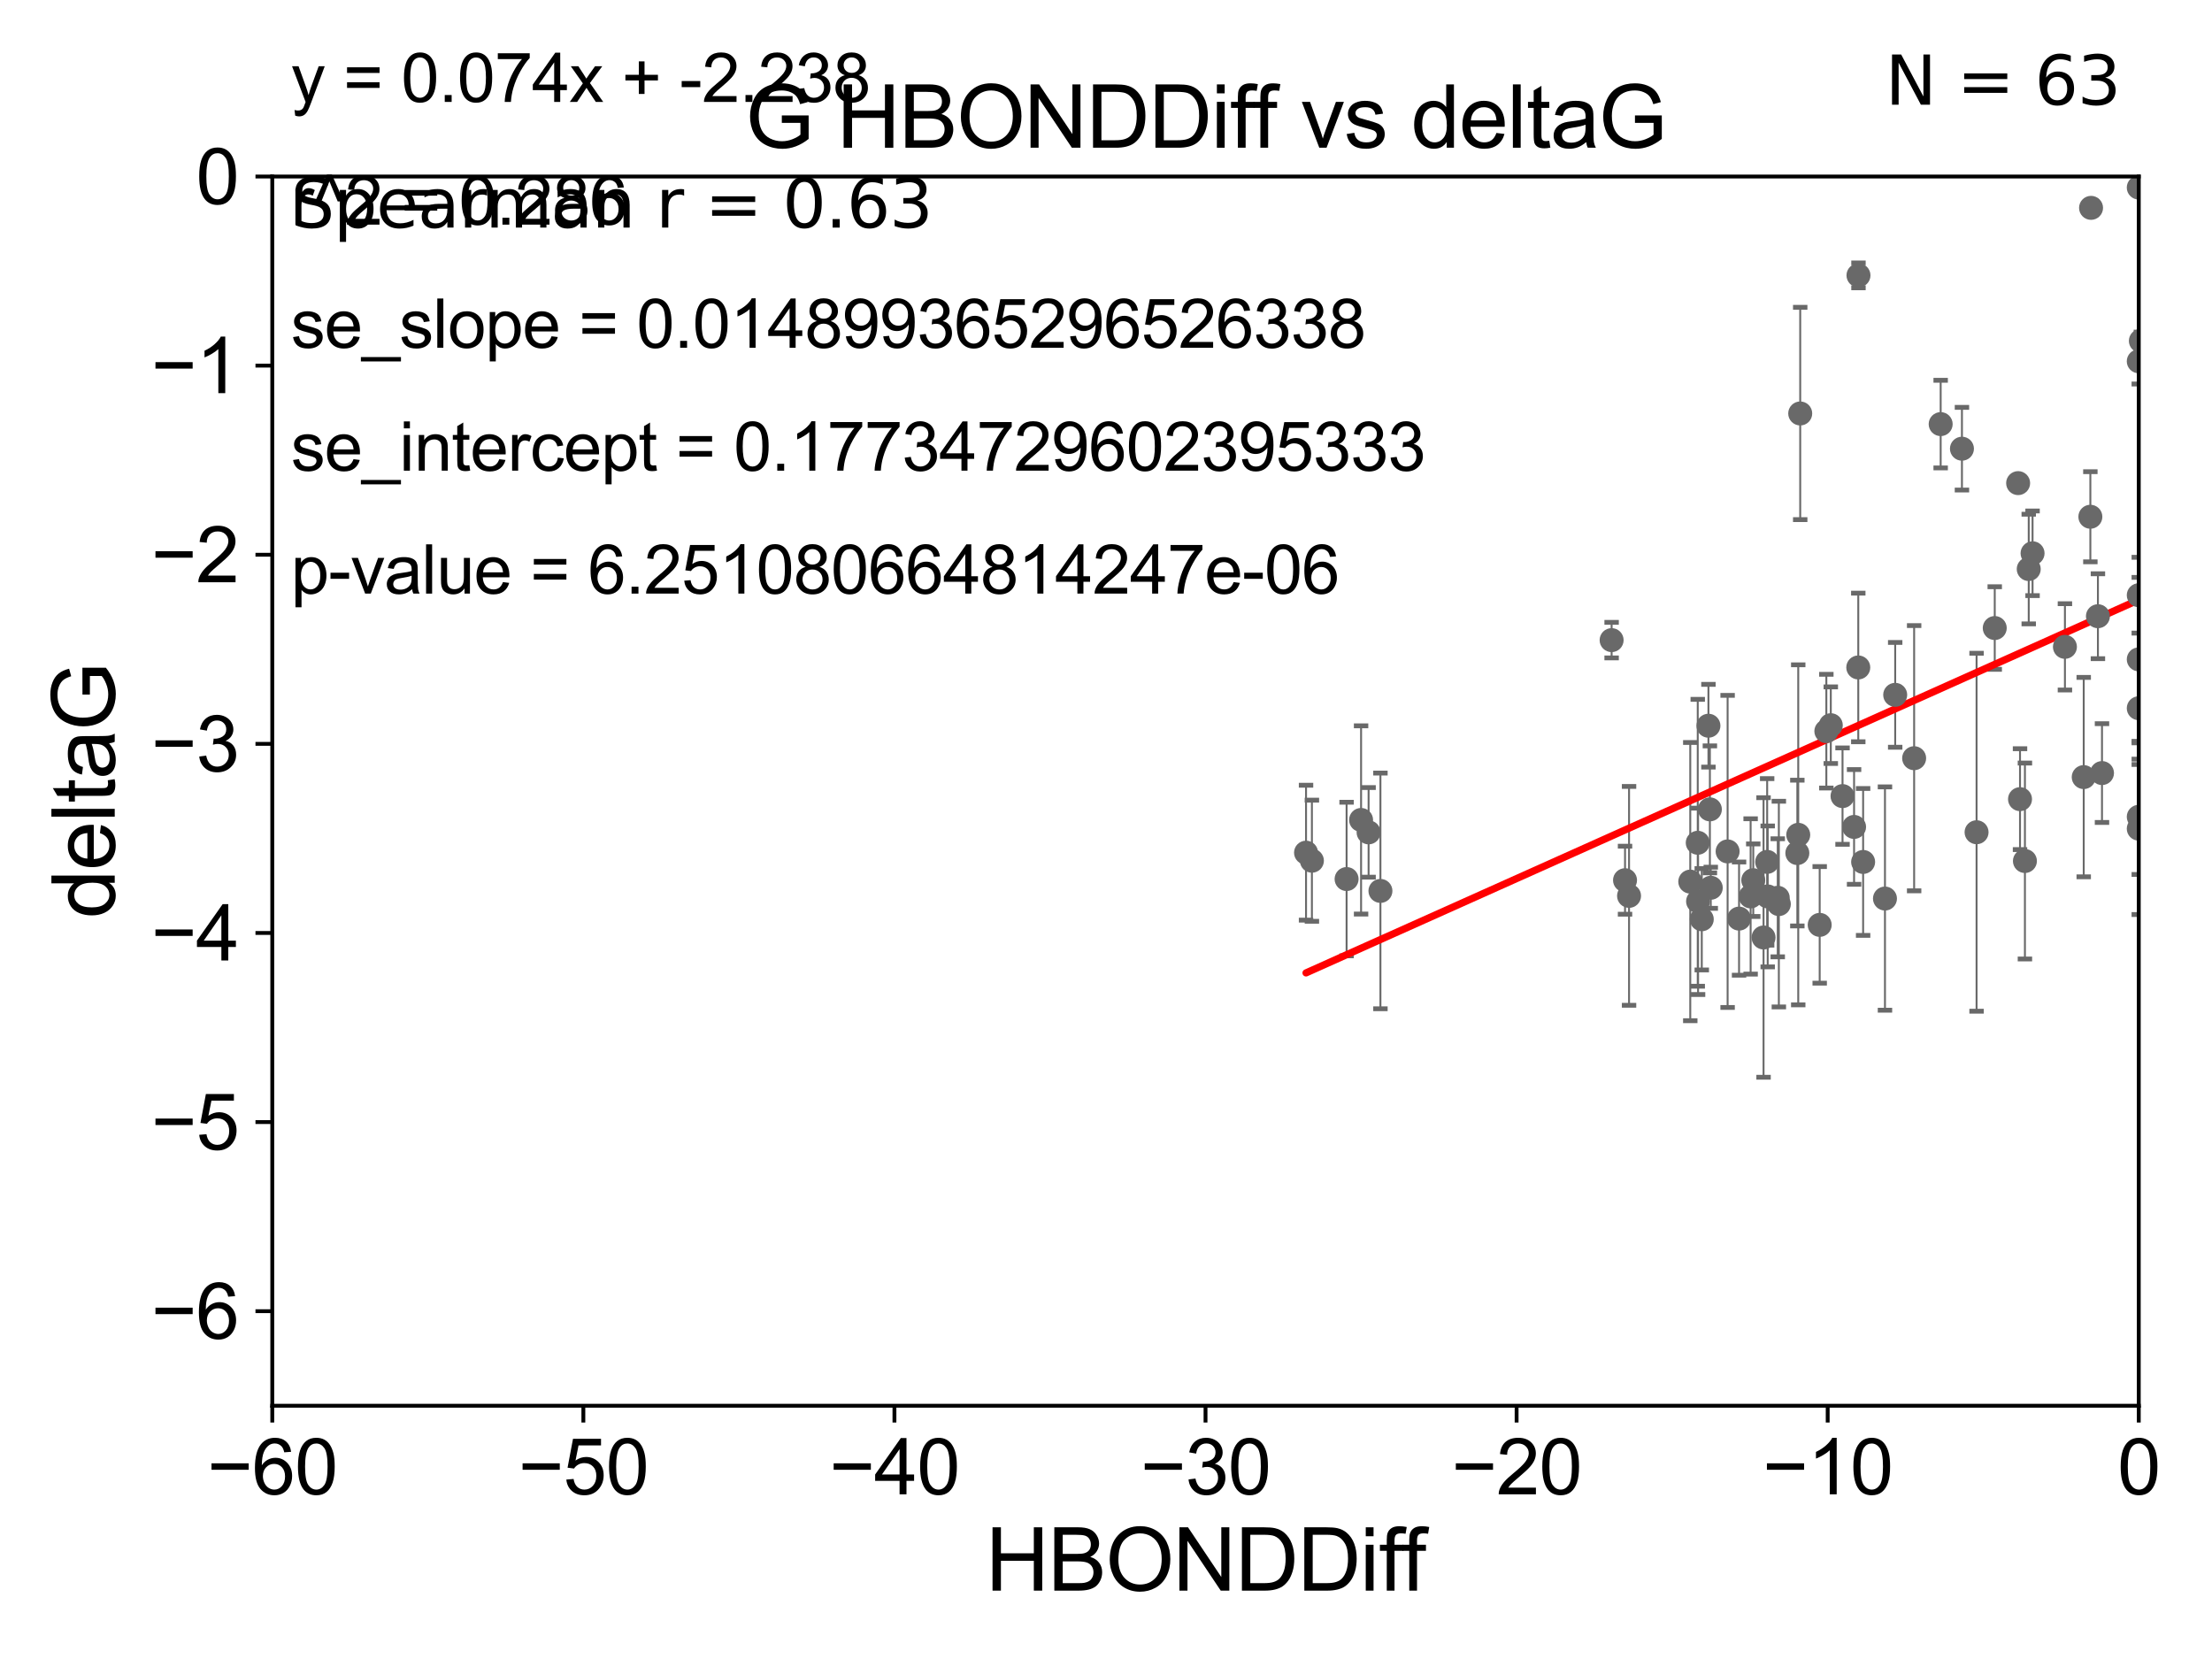 <?xml version="1.0" encoding="utf-8" standalone="no"?>
<!DOCTYPE svg PUBLIC "-//W3C//DTD SVG 1.1//EN"
  "http://www.w3.org/Graphics/SVG/1.1/DTD/svg11.dtd">
<svg xmlns:xlink="http://www.w3.org/1999/xlink" width="460.8pt" height="345.6pt" viewBox="0 0 460.8 345.6" xmlns="http://www.w3.org/2000/svg" version="1.1">
 <defs>
  <style type="text/css">*{stroke-linejoin: round; stroke-linecap: butt}</style>
 </defs>
 <g id="figure_1">
  <g id="patch_1">
   <path d="M 0 345.6 
L 460.8 345.6 
L 460.8 0 
L 0 0 
z
" style="fill: #ffffff"/>
  </g>
  <g id="axes_1">
   <g id="patch_2">
    <path d="M 56.72 292.84 
L 445.545 292.84 
L 445.545 36.775 
L 56.72 36.775 
z
" style="fill: #ffffff"/>
   </g>
   <g id="PathCollection_1">
    <defs>
     <path id="m67b2e4ae28" d="M 0 1.118 
C 0.297 1.118 0.581 1 0.791 0.791 
C 1 0.581 1.118 0.297 1.118 0 
C 1.118 -0.297 1 -0.581 0.791 -0.791 
C 0.581 -1 0.297 -1.118 0 -1.118 
C -0.297 -1.118 -0.581 -1 -0.791 -0.791 
C -1 -0.581 -1.118 -0.297 -1.118 0 
C -1.118 0.297 -1 0.581 -0.791 0.791 
C -0.581 1 -0.297 1.118 0 1.118 
z
" style="stroke: #696969"/>
    </defs>
    <g clip-path="url(#p131221b69b)">
     <use xlink:href="#m67b2e4ae28" x="365.235" y="183.361" style="fill: #696969; stroke: #696969"/>
     <use xlink:href="#m67b2e4ae28" x="339.361" y="186.627" style="fill: #696969; stroke: #696969"/>
     <use xlink:href="#m67b2e4ae28" x="374.418" y="177.712" style="fill: #696969; stroke: #696969"/>
     <use xlink:href="#m67b2e4ae28" x="353.74" y="187.766" style="fill: #696969; stroke: #696969"/>
     <use xlink:href="#m67b2e4ae28" x="338.523" y="183.361" style="fill: #696969; stroke: #696969"/>
     <use xlink:href="#m67b2e4ae28" x="273.294" y="179.304" style="fill: #696969; stroke: #696969"/>
     <use xlink:href="#m67b2e4ae28" x="362.277" y="191.362" style="fill: #696969; stroke: #696969"/>
     <use xlink:href="#m67b2e4ae28" x="379.076" y="192.668" style="fill: #696969; stroke: #696969"/>
     <use xlink:href="#m67b2e4ae28" x="283.538" y="170.809" style="fill: #696969; stroke: #696969"/>
     <use xlink:href="#m67b2e4ae28" x="285.104" y="173.397" style="fill: #696969; stroke: #696969"/>
     <use xlink:href="#m67b2e4ae28" x="353.671" y="175.566" style="fill: #696969; stroke: #696969"/>
     <use xlink:href="#m67b2e4ae28" x="364.688" y="186.743" style="fill: #696969; stroke: #696969"/>
     <use xlink:href="#m67b2e4ae28" x="280.519" y="183.121" style="fill: #696969; stroke: #696969"/>
     <use xlink:href="#m67b2e4ae28" x="368.244" y="186.741" style="fill: #696969; stroke: #696969"/>
     <use xlink:href="#m67b2e4ae28" x="287.569" y="185.595" style="fill: #696969; stroke: #696969"/>
     <use xlink:href="#m67b2e4ae28" x="368.131" y="179.547" style="fill: #696969; stroke: #696969"/>
     <use xlink:href="#m67b2e4ae28" x="383.833" y="165.842" style="fill: #696969; stroke: #696969"/>
     <use xlink:href="#m67b2e4ae28" x="352.114" y="183.656" style="fill: #696969; stroke: #696969"/>
     <use xlink:href="#m67b2e4ae28" x="359.894" y="177.365" style="fill: #696969; stroke: #696969"/>
     <use xlink:href="#m67b2e4ae28" x="367.381" y="195.295" style="fill: #696969; stroke: #696969"/>
     <use xlink:href="#m67b2e4ae28" x="381.388" y="151.072" style="fill: #696969; stroke: #696969"/>
     <use xlink:href="#m67b2e4ae28" x="370.337" y="187.024" style="fill: #696969; stroke: #696969"/>
     <use xlink:href="#m67b2e4ae28" x="459.334" y="116.288" style="fill: #696969; stroke: #696969"/>
     <use xlink:href="#m67b2e4ae28" x="375.018" y="86.133" style="fill: #696969; stroke: #696969"/>
     <use xlink:href="#m67b2e4ae28" x="392.673" y="187.184" style="fill: #696969; stroke: #696969"/>
     <use xlink:href="#m67b2e4ae28" x="356.384" y="184.94" style="fill: #696969; stroke: #696969"/>
     <use xlink:href="#m67b2e4ae28" x="388.123" y="179.561" style="fill: #696969; stroke: #696969"/>
     <use xlink:href="#m67b2e4ae28" x="354.511" y="191.497" style="fill: #696969; stroke: #696969"/>
     <use xlink:href="#m67b2e4ae28" x="422.622" y="118.544" style="fill: #696969; stroke: #696969"/>
     <use xlink:href="#m67b2e4ae28" x="386.238" y="172.264" style="fill: #696969; stroke: #696969"/>
     <use xlink:href="#m67b2e4ae28" x="380.462" y="152.317" style="fill: #696969; stroke: #696969"/>
     <use xlink:href="#m67b2e4ae28" x="355.898" y="151.181" style="fill: #696969; stroke: #696969"/>
     <use xlink:href="#m67b2e4ae28" x="387.155" y="57.363" style="fill: #696969; stroke: #696969"/>
     <use xlink:href="#m67b2e4ae28" x="430.163" y="134.75" style="fill: #696969; stroke: #696969"/>
     <use xlink:href="#m67b2e4ae28" x="370.567" y="188.337" style="fill: #696969; stroke: #696969"/>
     <use xlink:href="#m67b2e4ae28" x="356.2" y="168.607" style="fill: #696969; stroke: #696969"/>
     <use xlink:href="#m67b2e4ae28" x="404.276" y="88.35" style="fill: #696969; stroke: #696969"/>
     <use xlink:href="#m67b2e4ae28" x="272.071" y="177.627" style="fill: #696969; stroke: #696969"/>
     <use xlink:href="#m67b2e4ae28" x="415.542" y="130.831" style="fill: #696969; stroke: #696969"/>
     <use xlink:href="#m67b2e4ae28" x="398.75" y="157.948" style="fill: #696969; stroke: #696969"/>
     <use xlink:href="#m67b2e4ae28" x="445.545" y="39.074" style="fill: #696969; stroke: #696969"/>
     <use xlink:href="#m67b2e4ae28" x="387.112" y="139.042" style="fill: #696969; stroke: #696969"/>
     <use xlink:href="#m67b2e4ae28" x="423.42" y="115.259" style="fill: #696969; stroke: #696969"/>
     <use xlink:href="#m67b2e4ae28" x="374.606" y="173.908" style="fill: #696969; stroke: #696969"/>
     <use xlink:href="#m67b2e4ae28" x="411.755" y="173.37" style="fill: #696969; stroke: #696969"/>
     <use xlink:href="#m67b2e4ae28" x="408.709" y="93.472" style="fill: #696969; stroke: #696969"/>
     <use xlink:href="#m67b2e4ae28" x="420.414" y="100.642" style="fill: #696969; stroke: #696969"/>
     <use xlink:href="#m67b2e4ae28" x="445.545" y="147.535" style="fill: #696969; stroke: #696969"/>
     <use xlink:href="#m67b2e4ae28" x="434.077" y="161.883" style="fill: #696969; stroke: #696969"/>
     <use xlink:href="#m67b2e4ae28" x="437.884" y="161.044" style="fill: #696969; stroke: #696969"/>
     <use xlink:href="#m67b2e4ae28" x="421.828" y="179.365" style="fill: #696969; stroke: #696969"/>
     <use xlink:href="#m67b2e4ae28" x="445.545" y="137.356" style="fill: #696969; stroke: #696969"/>
     <use xlink:href="#m67b2e4ae28" x="435.46" y="107.649" style="fill: #696969; stroke: #696969"/>
     <use xlink:href="#m67b2e4ae28" x="437.036" y="128.37" style="fill: #696969; stroke: #696969"/>
     <use xlink:href="#m67b2e4ae28" x="394.803" y="144.75" style="fill: #696969; stroke: #696969"/>
     <use xlink:href="#m67b2e4ae28" x="445.545" y="172.629" style="fill: #696969; stroke: #696969"/>
     <use xlink:href="#m67b2e4ae28" x="420.807" y="166.478" style="fill: #696969; stroke: #696969"/>
     <use xlink:href="#m67b2e4ae28" x="445.545" y="123.993" style="fill: #696969; stroke: #696969"/>
     <use xlink:href="#m67b2e4ae28" x="445.545" y="75.265" style="fill: #696969; stroke: #696969"/>
     <use xlink:href="#m67b2e4ae28" x="435.604" y="43.3" style="fill: #696969; stroke: #696969"/>
     <use xlink:href="#m67b2e4ae28" x="445.982" y="71.012" style="fill: #696969; stroke: #696969"/>
     <use xlink:href="#m67b2e4ae28" x="335.73" y="133.35" style="fill: #696969; stroke: #696969"/>
     <use xlink:href="#m67b2e4ae28" x="445.545" y="170.152" style="fill: #696969; stroke: #696969"/>
    </g>
   </g>
   <g id="matplotlib.axis_1">
    <g id="xtick_1">
     <g id="line2d_1">
      <defs>
       <path id="m352a4af295" d="M 0 0 
L 0 3.5 
" style="stroke: #000000; stroke-width: 0.8"/>
      </defs>
      <g>
       <use xlink:href="#m352a4af295" x="56.72" y="292.84" style="stroke: #000000; stroke-width: 0.8"/>
      </g>
     </g>
     <g id="text_1">
      <!-- −60 -->
      <g transform="translate(43.15 311.293)scale(0.16 -0.16)">
       <defs>
        <path id="ArialMT-2212" d="M 3381 1997 
L 356 1997 
L 356 2522 
L 3381 2522 
L 3381 1997 
z
" transform="scale(0.016)"/>
        <path id="ArialMT-36" d="M 3184 3459 
L 2625 3416 
Q 2550 3747 2413 3897 
Q 2184 4138 1850 4138 
Q 1581 4138 1378 3988 
Q 1113 3794 959 3422 
Q 806 3050 800 2363 
Q 1003 2672 1297 2822 
Q 1591 2972 1913 2972 
Q 2475 2972 2870 2558 
Q 3266 2144 3266 1488 
Q 3266 1056 3080 686 
Q 2894 316 2569 119 
Q 2244 -78 1831 -78 
Q 1128 -78 684 439 
Q 241 956 241 2144 
Q 241 3472 731 4075 
Q 1159 4600 1884 4600 
Q 2425 4600 2770 4297 
Q 3116 3994 3184 3459 
z
M 888 1484 
Q 888 1194 1011 928 
Q 1134 663 1356 523 
Q 1578 384 1822 384 
Q 2178 384 2434 671 
Q 2691 959 2691 1453 
Q 2691 1928 2437 2201 
Q 2184 2475 1800 2475 
Q 1419 2475 1153 2201 
Q 888 1928 888 1484 
z
" transform="scale(0.016)"/>
        <path id="ArialMT-30" d="M 266 2259 
Q 266 3072 433 3567 
Q 600 4063 929 4331 
Q 1259 4600 1759 4600 
Q 2128 4600 2406 4451 
Q 2684 4303 2865 4023 
Q 3047 3744 3150 3342 
Q 3253 2941 3253 2259 
Q 3253 1453 3087 958 
Q 2922 463 2592 192 
Q 2263 -78 1759 -78 
Q 1097 -78 719 397 
Q 266 969 266 2259 
z
M 844 2259 
Q 844 1131 1108 757 
Q 1372 384 1759 384 
Q 2147 384 2411 759 
Q 2675 1134 2675 2259 
Q 2675 3391 2411 3762 
Q 2147 4134 1753 4134 
Q 1366 4134 1134 3806 
Q 844 3388 844 2259 
z
" transform="scale(0.016)"/>
       </defs>
       <use xlink:href="#ArialMT-2212"/>
       <use xlink:href="#ArialMT-36" x="58.398"/>
       <use xlink:href="#ArialMT-30" x="114.014"/>
      </g>
     </g>
    </g>
    <g id="xtick_2">
     <g id="line2d_2">
      <g>
       <use xlink:href="#m352a4af295" x="121.524" y="292.84" style="stroke: #000000; stroke-width: 0.8"/>
      </g>
     </g>
     <g id="text_2">
      <!-- −50 -->
      <g transform="translate(107.954 311.293)scale(0.16 -0.16)">
       <defs>
        <path id="ArialMT-35" d="M 266 1200 
L 856 1250 
Q 922 819 1161 601 
Q 1400 384 1738 384 
Q 2144 384 2425 690 
Q 2706 997 2706 1503 
Q 2706 1984 2436 2262 
Q 2166 2541 1728 2541 
Q 1456 2541 1237 2417 
Q 1019 2294 894 2097 
L 366 2166 
L 809 4519 
L 3088 4519 
L 3088 3981 
L 1259 3981 
L 1013 2750 
Q 1425 3038 1878 3038 
Q 2478 3038 2890 2622 
Q 3303 2206 3303 1553 
Q 3303 931 2941 478 
Q 2500 -78 1738 -78 
Q 1113 -78 717 272 
Q 322 622 266 1200 
z
" transform="scale(0.016)"/>
       </defs>
       <use xlink:href="#ArialMT-2212"/>
       <use xlink:href="#ArialMT-35" x="58.398"/>
       <use xlink:href="#ArialMT-30" x="114.014"/>
      </g>
     </g>
    </g>
    <g id="xtick_3">
     <g id="line2d_3">
      <g>
       <use xlink:href="#m352a4af295" x="186.328" y="292.84" style="stroke: #000000; stroke-width: 0.8"/>
      </g>
     </g>
     <g id="text_3">
      <!-- −40 -->
      <g transform="translate(172.758 311.293)scale(0.16 -0.16)">
       <defs>
        <path id="ArialMT-34" d="M 2069 0 
L 2069 1097 
L 81 1097 
L 81 1613 
L 2172 4581 
L 2631 4581 
L 2631 1613 
L 3250 1613 
L 3250 1097 
L 2631 1097 
L 2631 0 
L 2069 0 
z
M 2069 1613 
L 2069 3678 
L 634 1613 
L 2069 1613 
z
" transform="scale(0.016)"/>
       </defs>
       <use xlink:href="#ArialMT-2212"/>
       <use xlink:href="#ArialMT-34" x="58.398"/>
       <use xlink:href="#ArialMT-30" x="114.014"/>
      </g>
     </g>
    </g>
    <g id="xtick_4">
     <g id="line2d_4">
      <g>
       <use xlink:href="#m352a4af295" x="251.132" y="292.84" style="stroke: #000000; stroke-width: 0.8"/>
      </g>
     </g>
     <g id="text_4">
      <!-- −30 -->
      <g transform="translate(237.562 311.293)scale(0.16 -0.16)">
       <defs>
        <path id="ArialMT-33" d="M 269 1209 
L 831 1284 
Q 928 806 1161 595 
Q 1394 384 1728 384 
Q 2125 384 2398 659 
Q 2672 934 2672 1341 
Q 2672 1728 2419 1979 
Q 2166 2231 1775 2231 
Q 1616 2231 1378 2169 
L 1441 2663 
Q 1497 2656 1531 2656 
Q 1891 2656 2178 2843 
Q 2466 3031 2466 3422 
Q 2466 3731 2256 3934 
Q 2047 4138 1716 4138 
Q 1388 4138 1169 3931 
Q 950 3725 888 3313 
L 325 3413 
Q 428 3978 793 4289 
Q 1159 4600 1703 4600 
Q 2078 4600 2393 4439 
Q 2709 4278 2876 4000 
Q 3044 3722 3044 3409 
Q 3044 3113 2884 2869 
Q 2725 2625 2413 2481 
Q 2819 2388 3044 2092 
Q 3269 1797 3269 1353 
Q 3269 753 2831 336 
Q 2394 -81 1725 -81 
Q 1122 -81 723 278 
Q 325 638 269 1209 
z
" transform="scale(0.016)"/>
       </defs>
       <use xlink:href="#ArialMT-2212"/>
       <use xlink:href="#ArialMT-33" x="58.398"/>
       <use xlink:href="#ArialMT-30" x="114.014"/>
      </g>
     </g>
    </g>
    <g id="xtick_5">
     <g id="line2d_5">
      <g>
       <use xlink:href="#m352a4af295" x="315.937" y="292.84" style="stroke: #000000; stroke-width: 0.8"/>
      </g>
     </g>
     <g id="text_5">
      <!-- −20 -->
      <g transform="translate(302.367 311.293)scale(0.16 -0.16)">
       <defs>
        <path id="ArialMT-32" d="M 3222 541 
L 3222 0 
L 194 0 
Q 188 203 259 391 
Q 375 700 629 1000 
Q 884 1300 1366 1694 
Q 2113 2306 2375 2664 
Q 2638 3022 2638 3341 
Q 2638 3675 2398 3904 
Q 2159 4134 1775 4134 
Q 1369 4134 1125 3890 
Q 881 3647 878 3216 
L 300 3275 
Q 359 3922 746 4261 
Q 1134 4600 1788 4600 
Q 2447 4600 2831 4234 
Q 3216 3869 3216 3328 
Q 3216 3053 3103 2787 
Q 2991 2522 2730 2228 
Q 2469 1934 1863 1422 
Q 1356 997 1212 845 
Q 1069 694 975 541 
L 3222 541 
z
" transform="scale(0.016)"/>
       </defs>
       <use xlink:href="#ArialMT-2212"/>
       <use xlink:href="#ArialMT-32" x="58.398"/>
       <use xlink:href="#ArialMT-30" x="114.014"/>
      </g>
     </g>
    </g>
    <g id="xtick_6">
     <g id="line2d_6">
      <g>
       <use xlink:href="#m352a4af295" x="380.741" y="292.84" style="stroke: #000000; stroke-width: 0.8"/>
      </g>
     </g>
     <g id="text_6">
      <!-- −10 -->
      <g transform="translate(367.171 311.293)scale(0.16 -0.16)">
       <defs>
        <path id="ArialMT-31" d="M 2384 0 
L 1822 0 
L 1822 3584 
Q 1619 3391 1289 3197 
Q 959 3003 697 2906 
L 697 3450 
Q 1169 3672 1522 3987 
Q 1875 4303 2022 4600 
L 2384 4600 
L 2384 0 
z
" transform="scale(0.016)"/>
       </defs>
       <use xlink:href="#ArialMT-2212"/>
       <use xlink:href="#ArialMT-31" x="58.398"/>
       <use xlink:href="#ArialMT-30" x="114.014"/>
      </g>
     </g>
    </g>
    <g id="xtick_7">
     <g id="line2d_7">
      <g>
       <use xlink:href="#m352a4af295" x="445.545" y="292.84" style="stroke: #000000; stroke-width: 0.8"/>
      </g>
     </g>
     <g id="text_7">
      <!-- 0 -->
      <g transform="translate(441.096 311.293)scale(0.16 -0.16)">
       <use xlink:href="#ArialMT-30"/>
      </g>
     </g>
    </g>
    <g id="text_8">
     <!-- HBONDDiff -->
     <g transform="translate(205.287 331.357)scale(0.18 -0.18)">
      <defs>
       <path id="ArialMT-48" d="M 513 0 
L 513 4581 
L 1119 4581 
L 1119 2700 
L 3500 2700 
L 3500 4581 
L 4106 4581 
L 4106 0 
L 3500 0 
L 3500 2159 
L 1119 2159 
L 1119 0 
L 513 0 
z
" transform="scale(0.016)"/>
       <path id="ArialMT-42" d="M 469 0 
L 469 4581 
L 2188 4581 
Q 2713 4581 3030 4442 
Q 3347 4303 3526 4014 
Q 3706 3725 3706 3409 
Q 3706 3116 3547 2856 
Q 3388 2597 3066 2438 
Q 3481 2316 3704 2022 
Q 3928 1728 3928 1328 
Q 3928 1006 3792 729 
Q 3656 453 3456 303 
Q 3256 153 2954 76 
Q 2653 0 2216 0 
L 469 0 
z
M 1075 2656 
L 2066 2656 
Q 2469 2656 2644 2709 
Q 2875 2778 2992 2937 
Q 3109 3097 3109 3338 
Q 3109 3566 3000 3739 
Q 2891 3913 2687 3977 
Q 2484 4041 1991 4041 
L 1075 4041 
L 1075 2656 
z
M 1075 541 
L 2216 541 
Q 2509 541 2628 563 
Q 2838 600 2978 687 
Q 3119 775 3209 942 
Q 3300 1109 3300 1328 
Q 3300 1584 3169 1773 
Q 3038 1963 2805 2039 
Q 2572 2116 2134 2116 
L 1075 2116 
L 1075 541 
z
" transform="scale(0.016)"/>
       <path id="ArialMT-4f" d="M 309 2231 
Q 309 3372 921 4017 
Q 1534 4663 2503 4663 
Q 3138 4663 3647 4359 
Q 4156 4056 4423 3514 
Q 4691 2972 4691 2284 
Q 4691 1588 4409 1038 
Q 4128 488 3612 205 
Q 3097 -78 2500 -78 
Q 1853 -78 1343 234 
Q 834 547 571 1087 
Q 309 1628 309 2231 
z
M 934 2222 
Q 934 1394 1379 917 
Q 1825 441 2497 441 
Q 3181 441 3623 922 
Q 4066 1403 4066 2288 
Q 4066 2847 3877 3264 
Q 3688 3681 3323 3911 
Q 2959 4141 2506 4141 
Q 1863 4141 1398 3698 
Q 934 3256 934 2222 
z
" transform="scale(0.016)"/>
       <path id="ArialMT-4e" d="M 488 0 
L 488 4581 
L 1109 4581 
L 3516 984 
L 3516 4581 
L 4097 4581 
L 4097 0 
L 3475 0 
L 1069 3600 
L 1069 0 
L 488 0 
z
" transform="scale(0.016)"/>
       <path id="ArialMT-44" d="M 494 0 
L 494 4581 
L 2072 4581 
Q 2606 4581 2888 4516 
Q 3281 4425 3559 4188 
Q 3922 3881 4101 3404 
Q 4281 2928 4281 2316 
Q 4281 1794 4159 1391 
Q 4038 988 3847 723 
Q 3656 459 3429 307 
Q 3203 156 2883 78 
Q 2563 0 2147 0 
L 494 0 
z
M 1100 541 
L 2078 541 
Q 2531 541 2789 625 
Q 3047 709 3200 863 
Q 3416 1078 3536 1442 
Q 3656 1806 3656 2325 
Q 3656 3044 3420 3430 
Q 3184 3816 2847 3947 
Q 2603 4041 2063 4041 
L 1100 4041 
L 1100 541 
z
" transform="scale(0.016)"/>
       <path id="ArialMT-69" d="M 425 3934 
L 425 4581 
L 988 4581 
L 988 3934 
L 425 3934 
z
M 425 0 
L 425 3319 
L 988 3319 
L 988 0 
L 425 0 
z
" transform="scale(0.016)"/>
       <path id="ArialMT-66" d="M 556 0 
L 556 2881 
L 59 2881 
L 59 3319 
L 556 3319 
L 556 3672 
Q 556 4006 616 4169 
Q 697 4388 901 4523 
Q 1106 4659 1475 4659 
Q 1713 4659 2000 4603 
L 1916 4113 
Q 1741 4144 1584 4144 
Q 1328 4144 1222 4034 
Q 1116 3925 1116 3625 
L 1116 3319 
L 1763 3319 
L 1763 2881 
L 1116 2881 
L 1116 0 
L 556 0 
z
" transform="scale(0.016)"/>
      </defs>
      <use xlink:href="#ArialMT-48"/>
      <use xlink:href="#ArialMT-42" x="72.217"/>
      <use xlink:href="#ArialMT-4f" x="138.916"/>
      <use xlink:href="#ArialMT-4e" x="216.699"/>
      <use xlink:href="#ArialMT-44" x="288.916"/>
      <use xlink:href="#ArialMT-44" x="361.133"/>
      <use xlink:href="#ArialMT-69" x="433.35"/>
      <use xlink:href="#ArialMT-66" x="455.566"/>
      <use xlink:href="#ArialMT-66" x="481.6"/>
     </g>
    </g>
   </g>
   <g id="matplotlib.axis_2">
    <g id="ytick_1">
     <g id="line2d_8">
      <defs>
       <path id="m10b2349ff5" d="M 0 0 
L -3.5 0 
" style="stroke: #000000; stroke-width: 0.8"/>
      </defs>
      <g>
       <use xlink:href="#m10b2349ff5" x="56.72" y="273.143" style="stroke: #000000; stroke-width: 0.8"/>
      </g>
     </g>
     <g id="text_9">
      <!-- −6 -->
      <g transform="translate(31.477 278.869)scale(0.16 -0.16)">
       <use xlink:href="#ArialMT-2212"/>
       <use xlink:href="#ArialMT-36" x="58.398"/>
      </g>
     </g>
    </g>
    <g id="ytick_2">
     <g id="line2d_9">
      <g>
       <use xlink:href="#m10b2349ff5" x="56.72" y="233.748" style="stroke: #000000; stroke-width: 0.8"/>
      </g>
     </g>
     <g id="text_10">
      <!-- −5 -->
      <g transform="translate(31.477 239.474)scale(0.16 -0.16)">
       <use xlink:href="#ArialMT-2212"/>
       <use xlink:href="#ArialMT-35" x="58.398"/>
      </g>
     </g>
    </g>
    <g id="ytick_3">
     <g id="line2d_10">
      <g>
       <use xlink:href="#m10b2349ff5" x="56.72" y="194.353" style="stroke: #000000; stroke-width: 0.8"/>
      </g>
     </g>
     <g id="text_11">
      <!-- −4 -->
      <g transform="translate(31.477 200.08)scale(0.16 -0.16)">
       <use xlink:href="#ArialMT-2212"/>
       <use xlink:href="#ArialMT-34" x="58.398"/>
      </g>
     </g>
    </g>
    <g id="ytick_4">
     <g id="line2d_11">
      <g>
       <use xlink:href="#m10b2349ff5" x="56.72" y="154.959" style="stroke: #000000; stroke-width: 0.8"/>
      </g>
     </g>
     <g id="text_12">
      <!-- −3 -->
      <g transform="translate(31.477 160.685)scale(0.16 -0.16)">
       <use xlink:href="#ArialMT-2212"/>
       <use xlink:href="#ArialMT-33" x="58.398"/>
      </g>
     </g>
    </g>
    <g id="ytick_5">
     <g id="line2d_12">
      <g>
       <use xlink:href="#m10b2349ff5" x="56.72" y="115.564" style="stroke: #000000; stroke-width: 0.8"/>
      </g>
     </g>
     <g id="text_13">
      <!-- −2 -->
      <g transform="translate(31.477 121.29)scale(0.16 -0.16)">
       <use xlink:href="#ArialMT-2212"/>
       <use xlink:href="#ArialMT-32" x="58.398"/>
      </g>
     </g>
    </g>
    <g id="ytick_6">
     <g id="line2d_13">
      <g>
       <use xlink:href="#m10b2349ff5" x="56.72" y="76.17" style="stroke: #000000; stroke-width: 0.8"/>
      </g>
     </g>
     <g id="text_14">
      <!-- −1 -->
      <g transform="translate(31.477 81.896)scale(0.16 -0.16)">
       <use xlink:href="#ArialMT-2212"/>
       <use xlink:href="#ArialMT-31" x="58.398"/>
      </g>
     </g>
    </g>
    <g id="ytick_7">
     <g id="line2d_14">
      <g>
       <use xlink:href="#m10b2349ff5" x="56.72" y="36.775" style="stroke: #000000; stroke-width: 0.8"/>
      </g>
     </g>
     <g id="text_15">
      <!-- 0 -->
      <g transform="translate(40.822 42.501)scale(0.16 -0.16)">
       <use xlink:href="#ArialMT-30"/>
      </g>
     </g>
    </g>
    <g id="text_16">
     <!-- deltaG -->
     <g transform="translate(23.9 191.322)rotate(-90)scale(0.18 -0.18)">
      <defs>
       <path id="ArialMT-64" d="M 2575 0 
L 2575 419 
Q 2259 -75 1647 -75 
Q 1250 -75 917 144 
Q 584 363 401 755 
Q 219 1147 219 1656 
Q 219 2153 384 2558 
Q 550 2963 881 3178 
Q 1213 3394 1622 3394 
Q 1922 3394 2156 3267 
Q 2391 3141 2538 2938 
L 2538 4581 
L 3097 4581 
L 3097 0 
L 2575 0 
z
M 797 1656 
Q 797 1019 1065 703 
Q 1334 388 1700 388 
Q 2069 388 2326 689 
Q 2584 991 2584 1609 
Q 2584 2291 2321 2609 
Q 2059 2928 1675 2928 
Q 1300 2928 1048 2622 
Q 797 2316 797 1656 
z
" transform="scale(0.016)"/>
       <path id="ArialMT-65" d="M 2694 1069 
L 3275 997 
Q 3138 488 2766 206 
Q 2394 -75 1816 -75 
Q 1088 -75 661 373 
Q 234 822 234 1631 
Q 234 2469 665 2931 
Q 1097 3394 1784 3394 
Q 2450 3394 2872 2941 
Q 3294 2488 3294 1666 
Q 3294 1616 3291 1516 
L 816 1516 
Q 847 969 1125 678 
Q 1403 388 1819 388 
Q 2128 388 2347 550 
Q 2566 713 2694 1069 
z
M 847 1978 
L 2700 1978 
Q 2663 2397 2488 2606 
Q 2219 2931 1791 2931 
Q 1403 2931 1139 2672 
Q 875 2413 847 1978 
z
" transform="scale(0.016)"/>
       <path id="ArialMT-6c" d="M 409 0 
L 409 4581 
L 972 4581 
L 972 0 
L 409 0 
z
" transform="scale(0.016)"/>
       <path id="ArialMT-74" d="M 1650 503 
L 1731 6 
Q 1494 -44 1306 -44 
Q 1000 -44 831 53 
Q 663 150 594 308 
Q 525 466 525 972 
L 525 2881 
L 113 2881 
L 113 3319 
L 525 3319 
L 525 4141 
L 1084 4478 
L 1084 3319 
L 1650 3319 
L 1650 2881 
L 1084 2881 
L 1084 941 
Q 1084 700 1114 631 
Q 1144 563 1211 522 
Q 1278 481 1403 481 
Q 1497 481 1650 503 
z
" transform="scale(0.016)"/>
       <path id="ArialMT-61" d="M 2588 409 
Q 2275 144 1986 34 
Q 1697 -75 1366 -75 
Q 819 -75 525 192 
Q 231 459 231 875 
Q 231 1119 342 1320 
Q 453 1522 633 1644 
Q 813 1766 1038 1828 
Q 1203 1872 1538 1913 
Q 2219 1994 2541 2106 
Q 2544 2222 2544 2253 
Q 2544 2597 2384 2738 
Q 2169 2928 1744 2928 
Q 1347 2928 1158 2789 
Q 969 2650 878 2297 
L 328 2372 
Q 403 2725 575 2942 
Q 747 3159 1072 3276 
Q 1397 3394 1825 3394 
Q 2250 3394 2515 3294 
Q 2781 3194 2906 3042 
Q 3031 2891 3081 2659 
Q 3109 2516 3109 2141 
L 3109 1391 
Q 3109 606 3145 398 
Q 3181 191 3288 0 
L 2700 0 
Q 2613 175 2588 409 
z
M 2541 1666 
Q 2234 1541 1622 1453 
Q 1275 1403 1131 1340 
Q 988 1278 909 1158 
Q 831 1038 831 891 
Q 831 666 1001 516 
Q 1172 366 1500 366 
Q 1825 366 2078 508 
Q 2331 650 2450 897 
Q 2541 1088 2541 1459 
L 2541 1666 
z
" transform="scale(0.016)"/>
       <path id="ArialMT-47" d="M 2638 1797 
L 2638 2334 
L 4578 2338 
L 4578 638 
Q 4131 281 3656 101 
Q 3181 -78 2681 -78 
Q 2006 -78 1454 211 
Q 903 500 622 1047 
Q 341 1594 341 2269 
Q 341 2938 620 3517 
Q 900 4097 1425 4378 
Q 1950 4659 2634 4659 
Q 3131 4659 3532 4498 
Q 3934 4338 4162 4050 
Q 4391 3763 4509 3300 
L 3963 3150 
Q 3859 3500 3706 3700 
Q 3553 3900 3268 4020 
Q 2984 4141 2638 4141 
Q 2222 4141 1919 4014 
Q 1616 3888 1430 3681 
Q 1244 3475 1141 3228 
Q 966 2803 966 2306 
Q 966 1694 1177 1281 
Q 1388 869 1791 669 
Q 2194 469 2647 469 
Q 3041 469 3416 620 
Q 3791 772 3984 944 
L 3984 1797 
L 2638 1797 
z
" transform="scale(0.016)"/>
      </defs>
      <use xlink:href="#ArialMT-64"/>
      <use xlink:href="#ArialMT-65" x="55.615"/>
      <use xlink:href="#ArialMT-6c" x="111.23"/>
      <use xlink:href="#ArialMT-74" x="133.447"/>
      <use xlink:href="#ArialMT-61" x="161.23"/>
      <use xlink:href="#ArialMT-47" x="216.846"/>
     </g>
    </g>
   </g>
   <g id="LineCollection_1">
    <path d="M 365.235 190.918 
L 365.235 175.804 
" clip-path="url(#p131221b69b)" style="fill: none; stroke: #696969; stroke-width: 0.4"/>
    <path d="M 339.361 209.422 
L 339.361 163.832 
" clip-path="url(#p131221b69b)" style="fill: none; stroke: #696969; stroke-width: 0.4"/>
    <path d="M 374.418 192.894 
L 374.418 162.53 
" clip-path="url(#p131221b69b)" style="fill: none; stroke: #696969; stroke-width: 0.4"/>
    <path d="M 353.74 207.177 
L 353.74 168.355 
" clip-path="url(#p131221b69b)" style="fill: none; stroke: #696969; stroke-width: 0.4"/>
    <path d="M 338.523 190.447 
L 338.523 176.274 
" clip-path="url(#p131221b69b)" style="fill: none; stroke: #696969; stroke-width: 0.4"/>
    <path d="M 273.294 191.921 
L 273.294 166.688 
" clip-path="url(#p131221b69b)" style="fill: none; stroke: #696969; stroke-width: 0.4"/>
    <path d="M 362.277 203.155 
L 362.277 179.569 
" clip-path="url(#p131221b69b)" style="fill: none; stroke: #696969; stroke-width: 0.4"/>
    <path d="M 379.076 204.811 
L 379.076 180.525 
" clip-path="url(#p131221b69b)" style="fill: none; stroke: #696969; stroke-width: 0.4"/>
    <path d="M 283.538 190.416 
L 283.538 151.203 
" clip-path="url(#p131221b69b)" style="fill: none; stroke: #696969; stroke-width: 0.4"/>
    <path d="M 285.104 182.729 
L 285.104 164.065 
" clip-path="url(#p131221b69b)" style="fill: none; stroke: #696969; stroke-width: 0.4"/>
    <path d="M 353.671 205.447 
L 353.671 145.685 
" clip-path="url(#p131221b69b)" style="fill: none; stroke: #696969; stroke-width: 0.4"/>
    <path d="M 364.688 202.923 
L 364.688 170.563 
" clip-path="url(#p131221b69b)" style="fill: none; stroke: #696969; stroke-width: 0.4"/>
    <path d="M 280.519 199.12 
L 280.519 167.123 
" clip-path="url(#p131221b69b)" style="fill: none; stroke: #696969; stroke-width: 0.4"/>
    <path d="M 368.244 201.422 
L 368.244 172.061 
" clip-path="url(#p131221b69b)" style="fill: none; stroke: #696969; stroke-width: 0.4"/>
    <path d="M 287.569 210.144 
L 287.569 161.047 
" clip-path="url(#p131221b69b)" style="fill: none; stroke: #696969; stroke-width: 0.4"/>
    <path d="M 368.131 196.891 
L 368.131 162.203 
" clip-path="url(#p131221b69b)" style="fill: none; stroke: #696969; stroke-width: 0.4"/>
    <path d="M 383.833 175.881 
L 383.833 155.804 
" clip-path="url(#p131221b69b)" style="fill: none; stroke: #696969; stroke-width: 0.4"/>
    <path d="M 352.114 212.633 
L 352.114 154.679 
" clip-path="url(#p131221b69b)" style="fill: none; stroke: #696969; stroke-width: 0.4"/>
    <path d="M 359.894 209.872 
L 359.894 144.859 
" clip-path="url(#p131221b69b)" style="fill: none; stroke: #696969; stroke-width: 0.4"/>
    <path d="M 367.381 224.411 
L 367.381 166.18 
" clip-path="url(#p131221b69b)" style="fill: none; stroke: #696969; stroke-width: 0.4"/>
    <path d="M 381.388 159.052 
L 381.388 143.092 
" clip-path="url(#p131221b69b)" style="fill: none; stroke: #696969; stroke-width: 0.4"/>
    <path d="M 370.337 199.324 
L 370.337 174.725 
" clip-path="url(#p131221b69b)" style="fill: none; stroke: #696969; stroke-width: 0.4"/>
    <path d="M 459.334 121.701 
L 459.334 110.875 
" clip-path="url(#p131221b69b)" style="fill: none; stroke: #696969; stroke-width: 0.4"/>
    <path d="M 375.018 108.244 
L 375.018 64.022 
" clip-path="url(#p131221b69b)" style="fill: none; stroke: #696969; stroke-width: 0.4"/>
    <path d="M 392.673 210.444 
L 392.673 163.924 
" clip-path="url(#p131221b69b)" style="fill: none; stroke: #696969; stroke-width: 0.4"/>
    <path d="M 356.384 189.225 
L 356.384 180.655 
" clip-path="url(#p131221b69b)" style="fill: none; stroke: #696969; stroke-width: 0.4"/>
    <path d="M 388.123 194.86 
L 388.123 164.263 
" clip-path="url(#p131221b69b)" style="fill: none; stroke: #696969; stroke-width: 0.4"/>
    <path d="M 354.511 202.055 
L 354.511 180.939 
" clip-path="url(#p131221b69b)" style="fill: none; stroke: #696969; stroke-width: 0.4"/>
    <path d="M 422.622 129.964 
L 422.622 107.124 
" clip-path="url(#p131221b69b)" style="fill: none; stroke: #696969; stroke-width: 0.4"/>
    <path d="M 386.238 184.214 
L 386.238 160.315 
" clip-path="url(#p131221b69b)" style="fill: none; stroke: #696969; stroke-width: 0.4"/>
    <path d="M 380.462 164.165 
L 380.462 140.47 
" clip-path="url(#p131221b69b)" style="fill: none; stroke: #696969; stroke-width: 0.4"/>
    <path d="M 355.898 159.797 
L 355.898 142.564 
" clip-path="url(#p131221b69b)" style="fill: none; stroke: #696969; stroke-width: 0.4"/>
    <path d="M 387.155 59.954 
L 387.155 54.772 
" clip-path="url(#p131221b69b)" style="fill: none; stroke: #696969; stroke-width: 0.4"/>
    <path d="M 430.163 143.736 
L 430.163 125.764 
" clip-path="url(#p131221b69b)" style="fill: none; stroke: #696969; stroke-width: 0.4"/>
    <path d="M 370.567 209.758 
L 370.567 166.916 
" clip-path="url(#p131221b69b)" style="fill: none; stroke: #696969; stroke-width: 0.4"/>
    <path d="M 356.2 181.833 
L 356.2 155.381 
" clip-path="url(#p131221b69b)" style="fill: none; stroke: #696969; stroke-width: 0.4"/>
    <path d="M 404.276 97.477 
L 404.276 79.222 
" clip-path="url(#p131221b69b)" style="fill: none; stroke: #696969; stroke-width: 0.4"/>
    <path d="M 272.071 191.679 
L 272.071 163.576 
" clip-path="url(#p131221b69b)" style="fill: none; stroke: #696969; stroke-width: 0.4"/>
    <path d="M 415.542 139.431 
L 415.542 122.23 
" clip-path="url(#p131221b69b)" style="fill: none; stroke: #696969; stroke-width: 0.4"/>
    <path d="M 398.75 185.574 
L 398.75 130.321 
" clip-path="url(#p131221b69b)" style="fill: none; stroke: #696969; stroke-width: 0.4"/>
    <path d="M 445.545 39.661 
L 445.545 38.486 
" clip-path="url(#p131221b69b)" style="fill: none; stroke: #696969; stroke-width: 0.4"/>
    <path d="M 387.112 154.523 
L 387.112 123.56 
" clip-path="url(#p131221b69b)" style="fill: none; stroke: #696969; stroke-width: 0.4"/>
    <path d="M 423.42 124.077 
L 423.42 106.441 
" clip-path="url(#p131221b69b)" style="fill: none; stroke: #696969; stroke-width: 0.4"/>
    <path d="M 374.606 209.327 
L 374.606 138.489 
" clip-path="url(#p131221b69b)" style="fill: none; stroke: #696969; stroke-width: 0.4"/>
    <path d="M 411.755 210.653 
L 411.755 136.087 
" clip-path="url(#p131221b69b)" style="fill: none; stroke: #696969; stroke-width: 0.4"/>
    <path d="M 408.709 102.084 
L 408.709 84.861 
" clip-path="url(#p131221b69b)" style="fill: none; stroke: #696969; stroke-width: 0.4"/>
    <path d="M 420.414 101.753 
L 420.414 99.531 
" clip-path="url(#p131221b69b)" style="fill: none; stroke: #696969; stroke-width: 0.4"/>
    <path d="M 445.545 159.258 
L 445.545 135.813 
" clip-path="url(#p131221b69b)" style="fill: none; stroke: #696969; stroke-width: 0.4"/>
    <path d="M 434.077 182.651 
L 434.077 141.115 
" clip-path="url(#p131221b69b)" style="fill: none; stroke: #696969; stroke-width: 0.4"/>
    <path d="M 437.884 171.332 
L 437.884 150.755 
" clip-path="url(#p131221b69b)" style="fill: none; stroke: #696969; stroke-width: 0.4"/>
    <path d="M 421.828 199.772 
L 421.828 158.959 
" clip-path="url(#p131221b69b)" style="fill: none; stroke: #696969; stroke-width: 0.4"/>
    <path d="M 445.545 154.429 
L 445.545 120.283 
" clip-path="url(#p131221b69b)" style="fill: none; stroke: #696969; stroke-width: 0.4"/>
    <path d="M 435.46 117.039 
L 435.46 98.26 
" clip-path="url(#p131221b69b)" style="fill: none; stroke: #696969; stroke-width: 0.4"/>
    <path d="M 437.036 137.214 
L 437.036 119.526 
" clip-path="url(#p131221b69b)" style="fill: none; stroke: #696969; stroke-width: 0.4"/>
    <path d="M 394.803 155.666 
L 394.803 133.834 
" clip-path="url(#p131221b69b)" style="fill: none; stroke: #696969; stroke-width: 0.4"/>
    <path d="M 445.545 190.515 
L 445.545 154.744 
" clip-path="url(#p131221b69b)" style="fill: none; stroke: #696969; stroke-width: 0.4"/>
    <path d="M 420.807 176.985 
L 420.807 155.97 
" clip-path="url(#p131221b69b)" style="fill: none; stroke: #696969; stroke-width: 0.4"/>
    <path d="M 445.545 131.889 
L 445.545 116.097 
" clip-path="url(#p131221b69b)" style="fill: none; stroke: #696969; stroke-width: 0.4"/>
    <path d="M 445.545 79.995 
L 445.545 70.535 
" clip-path="url(#p131221b69b)" style="fill: none; stroke: #696969; stroke-width: 0.4"/>
    <path d="M 435.604 44.74 
L 435.604 41.86 
" clip-path="url(#p131221b69b)" style="fill: none; stroke: #696969; stroke-width: 0.4"/>
    <path d="M 445.982 72.852 
L 445.982 69.172 
" clip-path="url(#p131221b69b)" style="fill: none; stroke: #696969; stroke-width: 0.4"/>
    <path d="M 335.73 137.057 
L 335.73 129.643 
" clip-path="url(#p131221b69b)" style="fill: none; stroke: #696969; stroke-width: 0.4"/>
    <path d="M 445.545 182.166 
L 445.545 158.137 
" clip-path="url(#p131221b69b)" style="fill: none; stroke: #696969; stroke-width: 0.4"/>
   </g>
   <g id="line2d_15">
    <defs>
     <path id="mdc0dd7eba4" d="M 1.5 0 
L -1.5 -0 
" style="stroke: #696969"/>
    </defs>
    <g clip-path="url(#p131221b69b)">
     <use xlink:href="#mdc0dd7eba4" x="365.235" y="190.918" style="fill: #696969; stroke: #696969"/>
     <use xlink:href="#mdc0dd7eba4" x="339.361" y="209.422" style="fill: #696969; stroke: #696969"/>
     <use xlink:href="#mdc0dd7eba4" x="374.418" y="192.894" style="fill: #696969; stroke: #696969"/>
     <use xlink:href="#mdc0dd7eba4" x="353.74" y="207.177" style="fill: #696969; stroke: #696969"/>
     <use xlink:href="#mdc0dd7eba4" x="338.523" y="190.447" style="fill: #696969; stroke: #696969"/>
     <use xlink:href="#mdc0dd7eba4" x="273.294" y="191.921" style="fill: #696969; stroke: #696969"/>
     <use xlink:href="#mdc0dd7eba4" x="362.277" y="203.155" style="fill: #696969; stroke: #696969"/>
     <use xlink:href="#mdc0dd7eba4" x="379.076" y="204.811" style="fill: #696969; stroke: #696969"/>
     <use xlink:href="#mdc0dd7eba4" x="283.538" y="190.416" style="fill: #696969; stroke: #696969"/>
     <use xlink:href="#mdc0dd7eba4" x="285.104" y="182.729" style="fill: #696969; stroke: #696969"/>
     <use xlink:href="#mdc0dd7eba4" x="353.671" y="205.447" style="fill: #696969; stroke: #696969"/>
     <use xlink:href="#mdc0dd7eba4" x="364.688" y="202.923" style="fill: #696969; stroke: #696969"/>
     <use xlink:href="#mdc0dd7eba4" x="280.519" y="199.12" style="fill: #696969; stroke: #696969"/>
     <use xlink:href="#mdc0dd7eba4" x="368.244" y="201.422" style="fill: #696969; stroke: #696969"/>
     <use xlink:href="#mdc0dd7eba4" x="287.569" y="210.144" style="fill: #696969; stroke: #696969"/>
     <use xlink:href="#mdc0dd7eba4" x="368.131" y="196.891" style="fill: #696969; stroke: #696969"/>
     <use xlink:href="#mdc0dd7eba4" x="383.833" y="175.881" style="fill: #696969; stroke: #696969"/>
     <use xlink:href="#mdc0dd7eba4" x="352.114" y="212.633" style="fill: #696969; stroke: #696969"/>
     <use xlink:href="#mdc0dd7eba4" x="359.894" y="209.872" style="fill: #696969; stroke: #696969"/>
     <use xlink:href="#mdc0dd7eba4" x="367.381" y="224.411" style="fill: #696969; stroke: #696969"/>
     <use xlink:href="#mdc0dd7eba4" x="381.388" y="159.052" style="fill: #696969; stroke: #696969"/>
     <use xlink:href="#mdc0dd7eba4" x="370.337" y="199.324" style="fill: #696969; stroke: #696969"/>
     <use xlink:href="#mdc0dd7eba4" x="459.334" y="121.701" style="fill: #696969; stroke: #696969"/>
     <use xlink:href="#mdc0dd7eba4" x="375.018" y="108.244" style="fill: #696969; stroke: #696969"/>
     <use xlink:href="#mdc0dd7eba4" x="392.673" y="210.444" style="fill: #696969; stroke: #696969"/>
     <use xlink:href="#mdc0dd7eba4" x="356.384" y="189.225" style="fill: #696969; stroke: #696969"/>
     <use xlink:href="#mdc0dd7eba4" x="388.123" y="194.86" style="fill: #696969; stroke: #696969"/>
     <use xlink:href="#mdc0dd7eba4" x="354.511" y="202.055" style="fill: #696969; stroke: #696969"/>
     <use xlink:href="#mdc0dd7eba4" x="422.622" y="129.964" style="fill: #696969; stroke: #696969"/>
     <use xlink:href="#mdc0dd7eba4" x="386.238" y="184.214" style="fill: #696969; stroke: #696969"/>
     <use xlink:href="#mdc0dd7eba4" x="380.462" y="164.165" style="fill: #696969; stroke: #696969"/>
     <use xlink:href="#mdc0dd7eba4" x="355.898" y="159.797" style="fill: #696969; stroke: #696969"/>
     <use xlink:href="#mdc0dd7eba4" x="387.155" y="59.954" style="fill: #696969; stroke: #696969"/>
     <use xlink:href="#mdc0dd7eba4" x="430.163" y="143.736" style="fill: #696969; stroke: #696969"/>
     <use xlink:href="#mdc0dd7eba4" x="370.567" y="209.758" style="fill: #696969; stroke: #696969"/>
     <use xlink:href="#mdc0dd7eba4" x="356.2" y="181.833" style="fill: #696969; stroke: #696969"/>
     <use xlink:href="#mdc0dd7eba4" x="404.276" y="97.477" style="fill: #696969; stroke: #696969"/>
     <use xlink:href="#mdc0dd7eba4" x="272.071" y="191.679" style="fill: #696969; stroke: #696969"/>
     <use xlink:href="#mdc0dd7eba4" x="415.542" y="139.431" style="fill: #696969; stroke: #696969"/>
     <use xlink:href="#mdc0dd7eba4" x="398.75" y="185.574" style="fill: #696969; stroke: #696969"/>
     <use xlink:href="#mdc0dd7eba4" x="445.545" y="39.661" style="fill: #696969; stroke: #696969"/>
     <use xlink:href="#mdc0dd7eba4" x="387.112" y="154.523" style="fill: #696969; stroke: #696969"/>
     <use xlink:href="#mdc0dd7eba4" x="423.42" y="124.077" style="fill: #696969; stroke: #696969"/>
     <use xlink:href="#mdc0dd7eba4" x="374.606" y="209.327" style="fill: #696969; stroke: #696969"/>
     <use xlink:href="#mdc0dd7eba4" x="411.755" y="210.653" style="fill: #696969; stroke: #696969"/>
     <use xlink:href="#mdc0dd7eba4" x="408.709" y="102.084" style="fill: #696969; stroke: #696969"/>
     <use xlink:href="#mdc0dd7eba4" x="420.414" y="101.753" style="fill: #696969; stroke: #696969"/>
     <use xlink:href="#mdc0dd7eba4" x="445.545" y="159.258" style="fill: #696969; stroke: #696969"/>
     <use xlink:href="#mdc0dd7eba4" x="434.077" y="182.651" style="fill: #696969; stroke: #696969"/>
     <use xlink:href="#mdc0dd7eba4" x="437.884" y="171.332" style="fill: #696969; stroke: #696969"/>
     <use xlink:href="#mdc0dd7eba4" x="421.828" y="199.772" style="fill: #696969; stroke: #696969"/>
     <use xlink:href="#mdc0dd7eba4" x="445.545" y="154.429" style="fill: #696969; stroke: #696969"/>
     <use xlink:href="#mdc0dd7eba4" x="435.46" y="117.039" style="fill: #696969; stroke: #696969"/>
     <use xlink:href="#mdc0dd7eba4" x="437.036" y="137.214" style="fill: #696969; stroke: #696969"/>
     <use xlink:href="#mdc0dd7eba4" x="394.803" y="155.666" style="fill: #696969; stroke: #696969"/>
     <use xlink:href="#mdc0dd7eba4" x="445.545" y="190.515" style="fill: #696969; stroke: #696969"/>
     <use xlink:href="#mdc0dd7eba4" x="420.807" y="176.985" style="fill: #696969; stroke: #696969"/>
     <use xlink:href="#mdc0dd7eba4" x="445.545" y="131.889" style="fill: #696969; stroke: #696969"/>
     <use xlink:href="#mdc0dd7eba4" x="445.545" y="79.995" style="fill: #696969; stroke: #696969"/>
     <use xlink:href="#mdc0dd7eba4" x="435.604" y="44.74" style="fill: #696969; stroke: #696969"/>
     <use xlink:href="#mdc0dd7eba4" x="445.982" y="72.852" style="fill: #696969; stroke: #696969"/>
     <use xlink:href="#mdc0dd7eba4" x="335.73" y="137.057" style="fill: #696969; stroke: #696969"/>
     <use xlink:href="#mdc0dd7eba4" x="445.545" y="182.166" style="fill: #696969; stroke: #696969"/>
    </g>
   </g>
   <g id="line2d_16">
    <g clip-path="url(#p131221b69b)">
     <use xlink:href="#mdc0dd7eba4" x="365.235" y="175.804" style="fill: #696969; stroke: #696969"/>
     <use xlink:href="#mdc0dd7eba4" x="339.361" y="163.832" style="fill: #696969; stroke: #696969"/>
     <use xlink:href="#mdc0dd7eba4" x="374.418" y="162.53" style="fill: #696969; stroke: #696969"/>
     <use xlink:href="#mdc0dd7eba4" x="353.74" y="168.355" style="fill: #696969; stroke: #696969"/>
     <use xlink:href="#mdc0dd7eba4" x="338.523" y="176.274" style="fill: #696969; stroke: #696969"/>
     <use xlink:href="#mdc0dd7eba4" x="273.294" y="166.688" style="fill: #696969; stroke: #696969"/>
     <use xlink:href="#mdc0dd7eba4" x="362.277" y="179.569" style="fill: #696969; stroke: #696969"/>
     <use xlink:href="#mdc0dd7eba4" x="379.076" y="180.525" style="fill: #696969; stroke: #696969"/>
     <use xlink:href="#mdc0dd7eba4" x="283.538" y="151.203" style="fill: #696969; stroke: #696969"/>
     <use xlink:href="#mdc0dd7eba4" x="285.104" y="164.065" style="fill: #696969; stroke: #696969"/>
     <use xlink:href="#mdc0dd7eba4" x="353.671" y="145.685" style="fill: #696969; stroke: #696969"/>
     <use xlink:href="#mdc0dd7eba4" x="364.688" y="170.563" style="fill: #696969; stroke: #696969"/>
     <use xlink:href="#mdc0dd7eba4" x="280.519" y="167.123" style="fill: #696969; stroke: #696969"/>
     <use xlink:href="#mdc0dd7eba4" x="368.244" y="172.061" style="fill: #696969; stroke: #696969"/>
     <use xlink:href="#mdc0dd7eba4" x="287.569" y="161.047" style="fill: #696969; stroke: #696969"/>
     <use xlink:href="#mdc0dd7eba4" x="368.131" y="162.203" style="fill: #696969; stroke: #696969"/>
     <use xlink:href="#mdc0dd7eba4" x="383.833" y="155.804" style="fill: #696969; stroke: #696969"/>
     <use xlink:href="#mdc0dd7eba4" x="352.114" y="154.679" style="fill: #696969; stroke: #696969"/>
     <use xlink:href="#mdc0dd7eba4" x="359.894" y="144.859" style="fill: #696969; stroke: #696969"/>
     <use xlink:href="#mdc0dd7eba4" x="367.381" y="166.18" style="fill: #696969; stroke: #696969"/>
     <use xlink:href="#mdc0dd7eba4" x="381.388" y="143.092" style="fill: #696969; stroke: #696969"/>
     <use xlink:href="#mdc0dd7eba4" x="370.337" y="174.725" style="fill: #696969; stroke: #696969"/>
     <use xlink:href="#mdc0dd7eba4" x="459.334" y="110.875" style="fill: #696969; stroke: #696969"/>
     <use xlink:href="#mdc0dd7eba4" x="375.018" y="64.022" style="fill: #696969; stroke: #696969"/>
     <use xlink:href="#mdc0dd7eba4" x="392.673" y="163.924" style="fill: #696969; stroke: #696969"/>
     <use xlink:href="#mdc0dd7eba4" x="356.384" y="180.655" style="fill: #696969; stroke: #696969"/>
     <use xlink:href="#mdc0dd7eba4" x="388.123" y="164.263" style="fill: #696969; stroke: #696969"/>
     <use xlink:href="#mdc0dd7eba4" x="354.511" y="180.939" style="fill: #696969; stroke: #696969"/>
     <use xlink:href="#mdc0dd7eba4" x="422.622" y="107.124" style="fill: #696969; stroke: #696969"/>
     <use xlink:href="#mdc0dd7eba4" x="386.238" y="160.315" style="fill: #696969; stroke: #696969"/>
     <use xlink:href="#mdc0dd7eba4" x="380.462" y="140.47" style="fill: #696969; stroke: #696969"/>
     <use xlink:href="#mdc0dd7eba4" x="355.898" y="142.564" style="fill: #696969; stroke: #696969"/>
     <use xlink:href="#mdc0dd7eba4" x="387.155" y="54.772" style="fill: #696969; stroke: #696969"/>
     <use xlink:href="#mdc0dd7eba4" x="430.163" y="125.764" style="fill: #696969; stroke: #696969"/>
     <use xlink:href="#mdc0dd7eba4" x="370.567" y="166.916" style="fill: #696969; stroke: #696969"/>
     <use xlink:href="#mdc0dd7eba4" x="356.2" y="155.381" style="fill: #696969; stroke: #696969"/>
     <use xlink:href="#mdc0dd7eba4" x="404.276" y="79.222" style="fill: #696969; stroke: #696969"/>
     <use xlink:href="#mdc0dd7eba4" x="272.071" y="163.576" style="fill: #696969; stroke: #696969"/>
     <use xlink:href="#mdc0dd7eba4" x="415.542" y="122.23" style="fill: #696969; stroke: #696969"/>
     <use xlink:href="#mdc0dd7eba4" x="398.75" y="130.321" style="fill: #696969; stroke: #696969"/>
     <use xlink:href="#mdc0dd7eba4" x="445.545" y="38.486" style="fill: #696969; stroke: #696969"/>
     <use xlink:href="#mdc0dd7eba4" x="387.112" y="123.56" style="fill: #696969; stroke: #696969"/>
     <use xlink:href="#mdc0dd7eba4" x="423.42" y="106.441" style="fill: #696969; stroke: #696969"/>
     <use xlink:href="#mdc0dd7eba4" x="374.606" y="138.489" style="fill: #696969; stroke: #696969"/>
     <use xlink:href="#mdc0dd7eba4" x="411.755" y="136.087" style="fill: #696969; stroke: #696969"/>
     <use xlink:href="#mdc0dd7eba4" x="408.709" y="84.861" style="fill: #696969; stroke: #696969"/>
     <use xlink:href="#mdc0dd7eba4" x="420.414" y="99.531" style="fill: #696969; stroke: #696969"/>
     <use xlink:href="#mdc0dd7eba4" x="445.545" y="135.813" style="fill: #696969; stroke: #696969"/>
     <use xlink:href="#mdc0dd7eba4" x="434.077" y="141.115" style="fill: #696969; stroke: #696969"/>
     <use xlink:href="#mdc0dd7eba4" x="437.884" y="150.755" style="fill: #696969; stroke: #696969"/>
     <use xlink:href="#mdc0dd7eba4" x="421.828" y="158.959" style="fill: #696969; stroke: #696969"/>
     <use xlink:href="#mdc0dd7eba4" x="445.545" y="120.283" style="fill: #696969; stroke: #696969"/>
     <use xlink:href="#mdc0dd7eba4" x="435.46" y="98.26" style="fill: #696969; stroke: #696969"/>
     <use xlink:href="#mdc0dd7eba4" x="437.036" y="119.526" style="fill: #696969; stroke: #696969"/>
     <use xlink:href="#mdc0dd7eba4" x="394.803" y="133.834" style="fill: #696969; stroke: #696969"/>
     <use xlink:href="#mdc0dd7eba4" x="445.545" y="154.744" style="fill: #696969; stroke: #696969"/>
     <use xlink:href="#mdc0dd7eba4" x="420.807" y="155.97" style="fill: #696969; stroke: #696969"/>
     <use xlink:href="#mdc0dd7eba4" x="445.545" y="116.097" style="fill: #696969; stroke: #696969"/>
     <use xlink:href="#mdc0dd7eba4" x="445.545" y="70.535" style="fill: #696969; stroke: #696969"/>
     <use xlink:href="#mdc0dd7eba4" x="435.604" y="41.86" style="fill: #696969; stroke: #696969"/>
     <use xlink:href="#mdc0dd7eba4" x="445.982" y="69.172" style="fill: #696969; stroke: #696969"/>
     <use xlink:href="#mdc0dd7eba4" x="335.73" y="129.643" style="fill: #696969; stroke: #696969"/>
     <use xlink:href="#mdc0dd7eba4" x="445.545" y="158.137" style="fill: #696969; stroke: #696969"/>
    </g>
   </g>
   <g id="line2d_17">
    <path d="M 365.235 160.933 
L 339.361 172.525 
L 374.418 156.819 
L 353.74 166.083 
L 338.523 172.9 
L 273.294 202.124 
L 362.277 162.258 
L 379.076 154.732 
L 283.538 197.535 
L 285.104 196.833 
L 353.671 166.114 
L 364.688 161.178 
L 280.519 198.887 
L 368.244 159.585 
L 287.569 195.728 
L 368.131 159.635 
L 383.833 152.601 
L 352.114 166.811 
L 359.894 163.326 
L 367.381 159.971 
L 381.388 153.696 
L 370.337 158.647 
L 459.334 118.775 
L 375.018 156.55 
L 392.673 148.64 
L 356.384 164.898 
L 388.123 150.678 
L 354.511 165.737 
L 422.622 135.222 
L 386.238 151.523 
L 380.462 154.111 
L 355.898 165.116 
L 387.155 151.112 
L 430.163 131.844 
L 370.567 158.544 
L 356.2 164.981 
L 404.276 143.441 
L 272.071 202.672 
L 415.542 138.394 
L 398.75 145.917 
L 445.545 124.952 
L 387.112 151.132 
L 423.42 134.865 
L 374.606 156.734 
L 411.755 140.091 
L 408.709 141.456 
L 420.414 136.212 
L 445.545 124.952 
L 434.077 130.09 
L 437.884 128.384 
L 421.828 135.578 
L 445.545 124.952 
L 435.46 129.471 
L 437.036 128.764 
L 394.803 147.686 
L 445.545 124.952 
L 420.807 136.036 
L 445.545 124.952 
L 445.545 124.952 
L 435.604 129.406 
L 445.982 124.756 
L 335.73 174.151 
L 445.545 124.952 
" clip-path="url(#p131221b69b)" style="fill: none; stroke: #ff0000; stroke-width: 1.5; stroke-linecap: square"/>
   </g>
   <g id="line2d_18">
    <defs>
     <path id="md5e1ce7c1a" d="M 0 2 
C 0.53 2 1.039 1.789 1.414 1.414 
C 1.789 1.039 2 0.53 2 0 
C 2 -0.53 1.789 -1.039 1.414 -1.414 
C 1.039 -1.789 0.53 -2 0 -2 
C -0.53 -2 -1.039 -1.789 -1.414 -1.414 
C -1.789 -1.039 -2 -0.53 -2 0 
C -2 0.53 -1.789 1.039 -1.414 1.414 
C -1.039 1.789 -0.53 2 0 2 
z
" style="stroke: #696969"/>
    </defs>
    <g clip-path="url(#p131221b69b)">
     <use xlink:href="#md5e1ce7c1a" x="365.235" y="183.361" style="fill: #696969; stroke: #696969"/>
     <use xlink:href="#md5e1ce7c1a" x="339.361" y="186.627" style="fill: #696969; stroke: #696969"/>
     <use xlink:href="#md5e1ce7c1a" x="374.418" y="177.712" style="fill: #696969; stroke: #696969"/>
     <use xlink:href="#md5e1ce7c1a" x="353.74" y="187.766" style="fill: #696969; stroke: #696969"/>
     <use xlink:href="#md5e1ce7c1a" x="338.523" y="183.361" style="fill: #696969; stroke: #696969"/>
     <use xlink:href="#md5e1ce7c1a" x="273.294" y="179.304" style="fill: #696969; stroke: #696969"/>
     <use xlink:href="#md5e1ce7c1a" x="362.277" y="191.362" style="fill: #696969; stroke: #696969"/>
     <use xlink:href="#md5e1ce7c1a" x="379.076" y="192.668" style="fill: #696969; stroke: #696969"/>
     <use xlink:href="#md5e1ce7c1a" x="283.538" y="170.809" style="fill: #696969; stroke: #696969"/>
     <use xlink:href="#md5e1ce7c1a" x="285.104" y="173.397" style="fill: #696969; stroke: #696969"/>
     <use xlink:href="#md5e1ce7c1a" x="353.671" y="175.566" style="fill: #696969; stroke: #696969"/>
     <use xlink:href="#md5e1ce7c1a" x="364.688" y="186.743" style="fill: #696969; stroke: #696969"/>
     <use xlink:href="#md5e1ce7c1a" x="280.519" y="183.121" style="fill: #696969; stroke: #696969"/>
     <use xlink:href="#md5e1ce7c1a" x="368.244" y="186.741" style="fill: #696969; stroke: #696969"/>
     <use xlink:href="#md5e1ce7c1a" x="287.569" y="185.595" style="fill: #696969; stroke: #696969"/>
     <use xlink:href="#md5e1ce7c1a" x="368.131" y="179.547" style="fill: #696969; stroke: #696969"/>
     <use xlink:href="#md5e1ce7c1a" x="383.833" y="165.842" style="fill: #696969; stroke: #696969"/>
     <use xlink:href="#md5e1ce7c1a" x="352.114" y="183.656" style="fill: #696969; stroke: #696969"/>
     <use xlink:href="#md5e1ce7c1a" x="359.894" y="177.365" style="fill: #696969; stroke: #696969"/>
     <use xlink:href="#md5e1ce7c1a" x="367.381" y="195.295" style="fill: #696969; stroke: #696969"/>
     <use xlink:href="#md5e1ce7c1a" x="381.388" y="151.072" style="fill: #696969; stroke: #696969"/>
     <use xlink:href="#md5e1ce7c1a" x="370.337" y="187.024" style="fill: #696969; stroke: #696969"/>
     <use xlink:href="#md5e1ce7c1a" x="459.334" y="116.288" style="fill: #696969; stroke: #696969"/>
     <use xlink:href="#md5e1ce7c1a" x="375.018" y="86.133" style="fill: #696969; stroke: #696969"/>
     <use xlink:href="#md5e1ce7c1a" x="392.673" y="187.184" style="fill: #696969; stroke: #696969"/>
     <use xlink:href="#md5e1ce7c1a" x="356.384" y="184.94" style="fill: #696969; stroke: #696969"/>
     <use xlink:href="#md5e1ce7c1a" x="388.123" y="179.561" style="fill: #696969; stroke: #696969"/>
     <use xlink:href="#md5e1ce7c1a" x="354.511" y="191.497" style="fill: #696969; stroke: #696969"/>
     <use xlink:href="#md5e1ce7c1a" x="422.622" y="118.544" style="fill: #696969; stroke: #696969"/>
     <use xlink:href="#md5e1ce7c1a" x="386.238" y="172.264" style="fill: #696969; stroke: #696969"/>
     <use xlink:href="#md5e1ce7c1a" x="380.462" y="152.317" style="fill: #696969; stroke: #696969"/>
     <use xlink:href="#md5e1ce7c1a" x="355.898" y="151.181" style="fill: #696969; stroke: #696969"/>
     <use xlink:href="#md5e1ce7c1a" x="387.155" y="57.363" style="fill: #696969; stroke: #696969"/>
     <use xlink:href="#md5e1ce7c1a" x="430.163" y="134.75" style="fill: #696969; stroke: #696969"/>
     <use xlink:href="#md5e1ce7c1a" x="370.567" y="188.337" style="fill: #696969; stroke: #696969"/>
     <use xlink:href="#md5e1ce7c1a" x="356.2" y="168.607" style="fill: #696969; stroke: #696969"/>
     <use xlink:href="#md5e1ce7c1a" x="404.276" y="88.35" style="fill: #696969; stroke: #696969"/>
     <use xlink:href="#md5e1ce7c1a" x="272.071" y="177.627" style="fill: #696969; stroke: #696969"/>
     <use xlink:href="#md5e1ce7c1a" x="415.542" y="130.831" style="fill: #696969; stroke: #696969"/>
     <use xlink:href="#md5e1ce7c1a" x="398.75" y="157.948" style="fill: #696969; stroke: #696969"/>
     <use xlink:href="#md5e1ce7c1a" x="445.545" y="39.074" style="fill: #696969; stroke: #696969"/>
     <use xlink:href="#md5e1ce7c1a" x="387.112" y="139.042" style="fill: #696969; stroke: #696969"/>
     <use xlink:href="#md5e1ce7c1a" x="423.42" y="115.259" style="fill: #696969; stroke: #696969"/>
     <use xlink:href="#md5e1ce7c1a" x="374.606" y="173.908" style="fill: #696969; stroke: #696969"/>
     <use xlink:href="#md5e1ce7c1a" x="411.755" y="173.37" style="fill: #696969; stroke: #696969"/>
     <use xlink:href="#md5e1ce7c1a" x="408.709" y="93.472" style="fill: #696969; stroke: #696969"/>
     <use xlink:href="#md5e1ce7c1a" x="420.414" y="100.642" style="fill: #696969; stroke: #696969"/>
     <use xlink:href="#md5e1ce7c1a" x="445.545" y="147.535" style="fill: #696969; stroke: #696969"/>
     <use xlink:href="#md5e1ce7c1a" x="434.077" y="161.883" style="fill: #696969; stroke: #696969"/>
     <use xlink:href="#md5e1ce7c1a" x="437.884" y="161.044" style="fill: #696969; stroke: #696969"/>
     <use xlink:href="#md5e1ce7c1a" x="421.828" y="179.365" style="fill: #696969; stroke: #696969"/>
     <use xlink:href="#md5e1ce7c1a" x="445.545" y="137.356" style="fill: #696969; stroke: #696969"/>
     <use xlink:href="#md5e1ce7c1a" x="435.46" y="107.649" style="fill: #696969; stroke: #696969"/>
     <use xlink:href="#md5e1ce7c1a" x="437.036" y="128.37" style="fill: #696969; stroke: #696969"/>
     <use xlink:href="#md5e1ce7c1a" x="394.803" y="144.75" style="fill: #696969; stroke: #696969"/>
     <use xlink:href="#md5e1ce7c1a" x="445.545" y="172.629" style="fill: #696969; stroke: #696969"/>
     <use xlink:href="#md5e1ce7c1a" x="420.807" y="166.478" style="fill: #696969; stroke: #696969"/>
     <use xlink:href="#md5e1ce7c1a" x="445.545" y="123.993" style="fill: #696969; stroke: #696969"/>
     <use xlink:href="#md5e1ce7c1a" x="445.545" y="75.265" style="fill: #696969; stroke: #696969"/>
     <use xlink:href="#md5e1ce7c1a" x="435.604" y="43.3" style="fill: #696969; stroke: #696969"/>
     <use xlink:href="#md5e1ce7c1a" x="445.982" y="71.012" style="fill: #696969; stroke: #696969"/>
     <use xlink:href="#md5e1ce7c1a" x="335.73" y="133.35" style="fill: #696969; stroke: #696969"/>
     <use xlink:href="#md5e1ce7c1a" x="445.545" y="170.152" style="fill: #696969; stroke: #696969"/>
    </g>
   </g>
   <g id="patch_3">
    <path d="M 56.72 292.84 
L 56.72 36.775 
" style="fill: none; stroke: #000000; stroke-width: 0.8; stroke-linejoin: miter; stroke-linecap: square"/>
   </g>
   <g id="patch_4">
    <path d="M 445.545 292.84 
L 445.545 36.775 
" style="fill: none; stroke: #000000; stroke-width: 0.8; stroke-linejoin: miter; stroke-linecap: square"/>
   </g>
   <g id="patch_5">
    <path d="M 56.72 292.84 
L 445.545 292.84 
" style="fill: none; stroke: #000000; stroke-width: 0.8; stroke-linejoin: miter; stroke-linecap: square"/>
   </g>
   <g id="patch_6">
    <path d="M 56.72 36.775 
L 445.545 36.775 
" style="fill: none; stroke: #000000; stroke-width: 0.8; stroke-linejoin: miter; stroke-linecap: square"/>
   </g>
   <g id="text_17">
    <!-- N = 63 -->
    <g transform="translate(392.738 21.806)scale(0.14 -0.14)">
     <defs>
      <path id="DejaVuSans-4e" d="M 628 4666 
L 1478 4666 
L 3547 763 
L 3547 4666 
L 4159 4666 
L 4159 0 
L 3309 0 
L 1241 3903 
L 1241 0 
L 628 0 
L 628 4666 
z
" transform="scale(0.016)"/>
      <path id="DejaVuSans-20" transform="scale(0.016)"/>
      <path id="DejaVuSans-3d" d="M 678 2906 
L 4684 2906 
L 4684 2381 
L 678 2381 
L 678 2906 
z
M 678 1631 
L 4684 1631 
L 4684 1100 
L 678 1100 
L 678 1631 
z
" transform="scale(0.016)"/>
      <path id="DejaVuSans-36" d="M 2113 2584 
Q 1688 2584 1439 2293 
Q 1191 2003 1191 1497 
Q 1191 994 1439 701 
Q 1688 409 2113 409 
Q 2538 409 2786 701 
Q 3034 994 3034 1497 
Q 3034 2003 2786 2293 
Q 2538 2584 2113 2584 
z
M 3366 4563 
L 3366 3988 
Q 3128 4100 2886 4159 
Q 2644 4219 2406 4219 
Q 1781 4219 1451 3797 
Q 1122 3375 1075 2522 
Q 1259 2794 1537 2939 
Q 1816 3084 2150 3084 
Q 2853 3084 3261 2657 
Q 3669 2231 3669 1497 
Q 3669 778 3244 343 
Q 2819 -91 2113 -91 
Q 1303 -91 875 529 
Q 447 1150 447 2328 
Q 447 3434 972 4092 
Q 1497 4750 2381 4750 
Q 2619 4750 2861 4703 
Q 3103 4656 3366 4563 
z
" transform="scale(0.016)"/>
      <path id="DejaVuSans-33" d="M 2597 2516 
Q 3050 2419 3304 2112 
Q 3559 1806 3559 1356 
Q 3559 666 3084 287 
Q 2609 -91 1734 -91 
Q 1441 -91 1130 -33 
Q 819 25 488 141 
L 488 750 
Q 750 597 1062 519 
Q 1375 441 1716 441 
Q 2309 441 2620 675 
Q 2931 909 2931 1356 
Q 2931 1769 2642 2001 
Q 2353 2234 1838 2234 
L 1294 2234 
L 1294 2753 
L 1863 2753 
Q 2328 2753 2575 2939 
Q 2822 3125 2822 3475 
Q 2822 3834 2567 4026 
Q 2313 4219 1838 4219 
Q 1578 4219 1281 4162 
Q 984 4106 628 3988 
L 628 4550 
Q 988 4650 1302 4700 
Q 1616 4750 1894 4750 
Q 2613 4750 3031 4423 
Q 3450 4097 3450 3541 
Q 3450 3153 3228 2886 
Q 3006 2619 2597 2516 
z
" transform="scale(0.016)"/>
     </defs>
     <use xlink:href="#DejaVuSans-4e"/>
     <use xlink:href="#DejaVuSans-20" x="74.805"/>
     <use xlink:href="#DejaVuSans-3d" x="106.592"/>
     <use xlink:href="#DejaVuSans-20" x="190.381"/>
     <use xlink:href="#DejaVuSans-36" x="222.168"/>
     <use xlink:href="#DejaVuSans-33" x="285.791"/>
    </g>
   </g>
   <g id="text_18">
    <!-- Spearman r = 0.63 -->
    <g transform="translate(60.608 47.413)scale(0.14 -0.14)">
     <defs>
      <path id="DejaVuSans-53" d="M 3425 4513 
L 3425 3897 
Q 3066 4069 2747 4153 
Q 2428 4238 2131 4238 
Q 1616 4238 1336 4038 
Q 1056 3838 1056 3469 
Q 1056 3159 1242 3001 
Q 1428 2844 1947 2747 
L 2328 2669 
Q 3034 2534 3370 2195 
Q 3706 1856 3706 1288 
Q 3706 609 3251 259 
Q 2797 -91 1919 -91 
Q 1588 -91 1214 -16 
Q 841 59 441 206 
L 441 856 
Q 825 641 1194 531 
Q 1563 422 1919 422 
Q 2459 422 2753 634 
Q 3047 847 3047 1241 
Q 3047 1584 2836 1778 
Q 2625 1972 2144 2069 
L 1759 2144 
Q 1053 2284 737 2584 
Q 422 2884 422 3419 
Q 422 4038 858 4394 
Q 1294 4750 2059 4750 
Q 2388 4750 2728 4690 
Q 3069 4631 3425 4513 
z
" transform="scale(0.016)"/>
      <path id="DejaVuSans-70" d="M 1159 525 
L 1159 -1331 
L 581 -1331 
L 581 3500 
L 1159 3500 
L 1159 2969 
Q 1341 3281 1617 3432 
Q 1894 3584 2278 3584 
Q 2916 3584 3314 3078 
Q 3713 2572 3713 1747 
Q 3713 922 3314 415 
Q 2916 -91 2278 -91 
Q 1894 -91 1617 61 
Q 1341 213 1159 525 
z
M 3116 1747 
Q 3116 2381 2855 2742 
Q 2594 3103 2138 3103 
Q 1681 3103 1420 2742 
Q 1159 2381 1159 1747 
Q 1159 1113 1420 752 
Q 1681 391 2138 391 
Q 2594 391 2855 752 
Q 3116 1113 3116 1747 
z
" transform="scale(0.016)"/>
      <path id="DejaVuSans-65" d="M 3597 1894 
L 3597 1613 
L 953 1613 
Q 991 1019 1311 708 
Q 1631 397 2203 397 
Q 2534 397 2845 478 
Q 3156 559 3463 722 
L 3463 178 
Q 3153 47 2828 -22 
Q 2503 -91 2169 -91 
Q 1331 -91 842 396 
Q 353 884 353 1716 
Q 353 2575 817 3079 
Q 1281 3584 2069 3584 
Q 2775 3584 3186 3129 
Q 3597 2675 3597 1894 
z
M 3022 2063 
Q 3016 2534 2758 2815 
Q 2500 3097 2075 3097 
Q 1594 3097 1305 2825 
Q 1016 2553 972 2059 
L 3022 2063 
z
" transform="scale(0.016)"/>
      <path id="DejaVuSans-61" d="M 2194 1759 
Q 1497 1759 1228 1600 
Q 959 1441 959 1056 
Q 959 750 1161 570 
Q 1363 391 1709 391 
Q 2188 391 2477 730 
Q 2766 1069 2766 1631 
L 2766 1759 
L 2194 1759 
z
M 3341 1997 
L 3341 0 
L 2766 0 
L 2766 531 
Q 2569 213 2275 61 
Q 1981 -91 1556 -91 
Q 1019 -91 701 211 
Q 384 513 384 1019 
Q 384 1609 779 1909 
Q 1175 2209 1959 2209 
L 2766 2209 
L 2766 2266 
Q 2766 2663 2505 2880 
Q 2244 3097 1772 3097 
Q 1472 3097 1187 3025 
Q 903 2953 641 2809 
L 641 3341 
Q 956 3463 1253 3523 
Q 1550 3584 1831 3584 
Q 2591 3584 2966 3190 
Q 3341 2797 3341 1997 
z
" transform="scale(0.016)"/>
      <path id="DejaVuSans-72" d="M 2631 2963 
Q 2534 3019 2420 3045 
Q 2306 3072 2169 3072 
Q 1681 3072 1420 2755 
Q 1159 2438 1159 1844 
L 1159 0 
L 581 0 
L 581 3500 
L 1159 3500 
L 1159 2956 
Q 1341 3275 1631 3429 
Q 1922 3584 2338 3584 
Q 2397 3584 2469 3576 
Q 2541 3569 2628 3553 
L 2631 2963 
z
" transform="scale(0.016)"/>
      <path id="DejaVuSans-6d" d="M 3328 2828 
Q 3544 3216 3844 3400 
Q 4144 3584 4550 3584 
Q 5097 3584 5394 3201 
Q 5691 2819 5691 2113 
L 5691 0 
L 5113 0 
L 5113 2094 
Q 5113 2597 4934 2840 
Q 4756 3084 4391 3084 
Q 3944 3084 3684 2787 
Q 3425 2491 3425 1978 
L 3425 0 
L 2847 0 
L 2847 2094 
Q 2847 2600 2669 2842 
Q 2491 3084 2119 3084 
Q 1678 3084 1418 2786 
Q 1159 2488 1159 1978 
L 1159 0 
L 581 0 
L 581 3500 
L 1159 3500 
L 1159 2956 
Q 1356 3278 1631 3431 
Q 1906 3584 2284 3584 
Q 2666 3584 2933 3390 
Q 3200 3197 3328 2828 
z
" transform="scale(0.016)"/>
      <path id="DejaVuSans-6e" d="M 3513 2113 
L 3513 0 
L 2938 0 
L 2938 2094 
Q 2938 2591 2744 2837 
Q 2550 3084 2163 3084 
Q 1697 3084 1428 2787 
Q 1159 2491 1159 1978 
L 1159 0 
L 581 0 
L 581 3500 
L 1159 3500 
L 1159 2956 
Q 1366 3272 1645 3428 
Q 1925 3584 2291 3584 
Q 2894 3584 3203 3211 
Q 3513 2838 3513 2113 
z
" transform="scale(0.016)"/>
      <path id="DejaVuSans-30" d="M 2034 4250 
Q 1547 4250 1301 3770 
Q 1056 3291 1056 2328 
Q 1056 1369 1301 889 
Q 1547 409 2034 409 
Q 2525 409 2770 889 
Q 3016 1369 3016 2328 
Q 3016 3291 2770 3770 
Q 2525 4250 2034 4250 
z
M 2034 4750 
Q 2819 4750 3233 4129 
Q 3647 3509 3647 2328 
Q 3647 1150 3233 529 
Q 2819 -91 2034 -91 
Q 1250 -91 836 529 
Q 422 1150 422 2328 
Q 422 3509 836 4129 
Q 1250 4750 2034 4750 
z
" transform="scale(0.016)"/>
      <path id="DejaVuSans-2e" d="M 684 794 
L 1344 794 
L 1344 0 
L 684 0 
L 684 794 
z
" transform="scale(0.016)"/>
     </defs>
     <use xlink:href="#DejaVuSans-53"/>
     <use xlink:href="#DejaVuSans-70" x="63.477"/>
     <use xlink:href="#DejaVuSans-65" x="126.953"/>
     <use xlink:href="#DejaVuSans-61" x="188.477"/>
     <use xlink:href="#DejaVuSans-72" x="249.756"/>
     <use xlink:href="#DejaVuSans-6d" x="289.119"/>
     <use xlink:href="#DejaVuSans-61" x="386.531"/>
     <use xlink:href="#DejaVuSans-6e" x="447.811"/>
     <use xlink:href="#DejaVuSans-20" x="511.189"/>
     <use xlink:href="#DejaVuSans-72" x="542.977"/>
     <use xlink:href="#DejaVuSans-20" x="584.09"/>
     <use xlink:href="#DejaVuSans-3d" x="615.877"/>
     <use xlink:href="#DejaVuSans-20" x="699.666"/>
     <use xlink:href="#DejaVuSans-30" x="731.453"/>
     <use xlink:href="#DejaVuSans-2e" x="795.076"/>
     <use xlink:href="#DejaVuSans-36" x="826.863"/>
     <use xlink:href="#DejaVuSans-33" x="890.486"/>
    </g>
   </g>
   <g id="text_19">
    <!-- r^2 = 0.286 -->
    <g transform="translate(60.608 46.796)scale(0.14 -0.14)">
     <defs>
      <path id="ArialMT-72" d="M 416 0 
L 416 3319 
L 922 3319 
L 922 2816 
Q 1116 3169 1280 3281 
Q 1444 3394 1641 3394 
Q 1925 3394 2219 3213 
L 2025 2691 
Q 1819 2813 1613 2813 
Q 1428 2813 1281 2702 
Q 1134 2591 1072 2394 
Q 978 2094 978 1738 
L 978 0 
L 416 0 
z
" transform="scale(0.016)"/>
      <path id="ArialMT-5e" d="M 747 2156 
L 169 2156 
L 1272 4659 
L 1725 4659 
L 2834 2156 
L 2269 2156 
L 1497 4022 
L 747 2156 
z
" transform="scale(0.016)"/>
      <path id="ArialMT-20" transform="scale(0.016)"/>
      <path id="ArialMT-3d" d="M 3381 2694 
L 356 2694 
L 356 3219 
L 3381 3219 
L 3381 2694 
z
M 3381 1303 
L 356 1303 
L 356 1828 
L 3381 1828 
L 3381 1303 
z
" transform="scale(0.016)"/>
      <path id="ArialMT-2e" d="M 581 0 
L 581 641 
L 1222 641 
L 1222 0 
L 581 0 
z
" transform="scale(0.016)"/>
      <path id="ArialMT-38" d="M 1131 2484 
Q 781 2613 612 2850 
Q 444 3088 444 3419 
Q 444 3919 803 4259 
Q 1163 4600 1759 4600 
Q 2359 4600 2725 4251 
Q 3091 3903 3091 3403 
Q 3091 3084 2923 2848 
Q 2756 2613 2416 2484 
Q 2838 2347 3058 2040 
Q 3278 1734 3278 1309 
Q 3278 722 2862 322 
Q 2447 -78 1769 -78 
Q 1091 -78 675 323 
Q 259 725 259 1325 
Q 259 1772 486 2073 
Q 713 2375 1131 2484 
z
M 1019 3438 
Q 1019 3113 1228 2906 
Q 1438 2700 1772 2700 
Q 2097 2700 2305 2904 
Q 2513 3109 2513 3406 
Q 2513 3716 2298 3927 
Q 2084 4138 1766 4138 
Q 1444 4138 1231 3931 
Q 1019 3725 1019 3438 
z
M 838 1322 
Q 838 1081 952 856 
Q 1066 631 1291 507 
Q 1516 384 1775 384 
Q 2178 384 2440 643 
Q 2703 903 2703 1303 
Q 2703 1709 2433 1975 
Q 2163 2241 1756 2241 
Q 1359 2241 1098 1978 
Q 838 1716 838 1322 
z
" transform="scale(0.016)"/>
     </defs>
     <use xlink:href="#ArialMT-72"/>
     <use xlink:href="#ArialMT-5e" x="33.301"/>
     <use xlink:href="#ArialMT-32" x="80.225"/>
     <use xlink:href="#ArialMT-20" x="135.84"/>
     <use xlink:href="#ArialMT-3d" x="163.623"/>
     <use xlink:href="#ArialMT-20" x="222.021"/>
     <use xlink:href="#ArialMT-30" x="249.805"/>
     <use xlink:href="#ArialMT-2e" x="305.42"/>
     <use xlink:href="#ArialMT-32" x="333.203"/>
     <use xlink:href="#ArialMT-38" x="388.818"/>
     <use xlink:href="#ArialMT-36" x="444.434"/>
    </g>
   </g>
   <g id="text_20">
    <!-- y = 0.074x + -2.238 -->
    <g transform="translate(60.608 21.231)scale(0.14 -0.14)">
     <defs>
      <path id="ArialMT-79" d="M 397 -1278 
L 334 -750 
Q 519 -800 656 -800 
Q 844 -800 956 -737 
Q 1069 -675 1141 -563 
Q 1194 -478 1313 -144 
Q 1328 -97 1363 -6 
L 103 3319 
L 709 3319 
L 1400 1397 
Q 1534 1031 1641 628 
Q 1738 1016 1872 1384 
L 2581 3319 
L 3144 3319 
L 1881 -56 
Q 1678 -603 1566 -809 
Q 1416 -1088 1222 -1217 
Q 1028 -1347 759 -1347 
Q 597 -1347 397 -1278 
z
" transform="scale(0.016)"/>
      <path id="ArialMT-37" d="M 303 3981 
L 303 4522 
L 3269 4522 
L 3269 4084 
Q 2831 3619 2401 2847 
Q 1972 2075 1738 1259 
Q 1569 684 1522 0 
L 944 0 
Q 953 541 1156 1306 
Q 1359 2072 1739 2783 
Q 2119 3494 2547 3981 
L 303 3981 
z
" transform="scale(0.016)"/>
      <path id="ArialMT-78" d="M 47 0 
L 1259 1725 
L 138 3319 
L 841 3319 
L 1350 2541 
Q 1494 2319 1581 2169 
Q 1719 2375 1834 2534 
L 2394 3319 
L 3066 3319 
L 1919 1756 
L 3153 0 
L 2463 0 
L 1781 1031 
L 1600 1309 
L 728 0 
L 47 0 
z
" transform="scale(0.016)"/>
      <path id="ArialMT-2b" d="M 1603 741 
L 1603 1997 
L 356 1997 
L 356 2522 
L 1603 2522 
L 1603 3769 
L 2134 3769 
L 2134 2522 
L 3381 2522 
L 3381 1997 
L 2134 1997 
L 2134 741 
L 1603 741 
z
" transform="scale(0.016)"/>
      <path id="ArialMT-2d" d="M 203 1375 
L 203 1941 
L 1931 1941 
L 1931 1375 
L 203 1375 
z
" transform="scale(0.016)"/>
     </defs>
     <use xlink:href="#ArialMT-79"/>
     <use xlink:href="#ArialMT-20" x="50"/>
     <use xlink:href="#ArialMT-3d" x="77.783"/>
     <use xlink:href="#ArialMT-20" x="136.182"/>
     <use xlink:href="#ArialMT-30" x="163.965"/>
     <use xlink:href="#ArialMT-2e" x="219.58"/>
     <use xlink:href="#ArialMT-30" x="247.363"/>
     <use xlink:href="#ArialMT-37" x="302.979"/>
     <use xlink:href="#ArialMT-34" x="358.594"/>
     <use xlink:href="#ArialMT-78" x="414.209"/>
     <use xlink:href="#ArialMT-20" x="464.209"/>
     <use xlink:href="#ArialMT-2b" x="491.992"/>
     <use xlink:href="#ArialMT-20" x="550.391"/>
     <use xlink:href="#ArialMT-2d" x="578.174"/>
     <use xlink:href="#ArialMT-32" x="611.475"/>
     <use xlink:href="#ArialMT-2e" x="667.09"/>
     <use xlink:href="#ArialMT-32" x="694.873"/>
     <use xlink:href="#ArialMT-33" x="750.488"/>
     <use xlink:href="#ArialMT-38" x="806.104"/>
    </g>
   </g>
   <g id="text_21">
    <!-- se_slope = 0.014899365296526338 -->
    <g transform="translate(60.608 72.444)scale(0.14 -0.14)">
     <defs>
      <path id="ArialMT-73" d="M 197 991 
L 753 1078 
Q 800 744 1014 566 
Q 1228 388 1613 388 
Q 2000 388 2187 545 
Q 2375 703 2375 916 
Q 2375 1106 2209 1216 
Q 2094 1291 1634 1406 
Q 1016 1563 777 1677 
Q 538 1791 414 1992 
Q 291 2194 291 2438 
Q 291 2659 392 2848 
Q 494 3038 669 3163 
Q 800 3259 1026 3326 
Q 1253 3394 1513 3394 
Q 1903 3394 2198 3281 
Q 2494 3169 2634 2976 
Q 2775 2784 2828 2463 
L 2278 2388 
Q 2241 2644 2061 2787 
Q 1881 2931 1553 2931 
Q 1166 2931 1000 2803 
Q 834 2675 834 2503 
Q 834 2394 903 2306 
Q 972 2216 1119 2156 
Q 1203 2125 1616 2013 
Q 2213 1853 2448 1751 
Q 2684 1650 2818 1456 
Q 2953 1263 2953 975 
Q 2953 694 2789 445 
Q 2625 197 2315 61 
Q 2006 -75 1616 -75 
Q 969 -75 630 194 
Q 291 463 197 991 
z
" transform="scale(0.016)"/>
      <path id="ArialMT-5f" d="M -97 -1272 
L -97 -866 
L 3631 -866 
L 3631 -1272 
L -97 -1272 
z
" transform="scale(0.016)"/>
      <path id="ArialMT-6f" d="M 213 1659 
Q 213 2581 725 3025 
Q 1153 3394 1769 3394 
Q 2453 3394 2887 2945 
Q 3322 2497 3322 1706 
Q 3322 1066 3130 698 
Q 2938 331 2570 128 
Q 2203 -75 1769 -75 
Q 1072 -75 642 372 
Q 213 819 213 1659 
z
M 791 1659 
Q 791 1022 1069 705 
Q 1347 388 1769 388 
Q 2188 388 2466 706 
Q 2744 1025 2744 1678 
Q 2744 2294 2464 2611 
Q 2184 2928 1769 2928 
Q 1347 2928 1069 2612 
Q 791 2297 791 1659 
z
" transform="scale(0.016)"/>
      <path id="ArialMT-70" d="M 422 -1272 
L 422 3319 
L 934 3319 
L 934 2888 
Q 1116 3141 1344 3267 
Q 1572 3394 1897 3394 
Q 2322 3394 2647 3175 
Q 2972 2956 3137 2557 
Q 3303 2159 3303 1684 
Q 3303 1175 3120 767 
Q 2938 359 2589 142 
Q 2241 -75 1856 -75 
Q 1575 -75 1351 44 
Q 1128 163 984 344 
L 984 -1272 
L 422 -1272 
z
M 931 1641 
Q 931 1000 1190 694 
Q 1450 388 1819 388 
Q 2194 388 2461 705 
Q 2728 1022 2728 1688 
Q 2728 2322 2467 2637 
Q 2206 2953 1844 2953 
Q 1484 2953 1207 2617 
Q 931 2281 931 1641 
z
" transform="scale(0.016)"/>
      <path id="ArialMT-39" d="M 350 1059 
L 891 1109 
Q 959 728 1153 556 
Q 1347 384 1650 384 
Q 1909 384 2104 503 
Q 2300 622 2425 820 
Q 2550 1019 2634 1356 
Q 2719 1694 2719 2044 
Q 2719 2081 2716 2156 
Q 2547 1888 2255 1720 
Q 1963 1553 1622 1553 
Q 1053 1553 659 1965 
Q 266 2378 266 3053 
Q 266 3750 677 4175 
Q 1088 4600 1706 4600 
Q 2153 4600 2523 4359 
Q 2894 4119 3086 3673 
Q 3278 3228 3278 2384 
Q 3278 1506 3087 986 
Q 2897 466 2520 194 
Q 2144 -78 1638 -78 
Q 1100 -78 759 220 
Q 419 519 350 1059 
z
M 2653 3081 
Q 2653 3566 2395 3850 
Q 2138 4134 1775 4134 
Q 1400 4134 1122 3828 
Q 844 3522 844 3034 
Q 844 2597 1108 2323 
Q 1372 2050 1759 2050 
Q 2150 2050 2401 2323 
Q 2653 2597 2653 3081 
z
" transform="scale(0.016)"/>
     </defs>
     <use xlink:href="#ArialMT-73"/>
     <use xlink:href="#ArialMT-65" x="50"/>
     <use xlink:href="#ArialMT-5f" x="105.615"/>
     <use xlink:href="#ArialMT-73" x="161.23"/>
     <use xlink:href="#ArialMT-6c" x="211.23"/>
     <use xlink:href="#ArialMT-6f" x="233.447"/>
     <use xlink:href="#ArialMT-70" x="289.062"/>
     <use xlink:href="#ArialMT-65" x="344.678"/>
     <use xlink:href="#ArialMT-20" x="400.293"/>
     <use xlink:href="#ArialMT-3d" x="428.076"/>
     <use xlink:href="#ArialMT-20" x="486.475"/>
     <use xlink:href="#ArialMT-30" x="514.258"/>
     <use xlink:href="#ArialMT-2e" x="569.873"/>
     <use xlink:href="#ArialMT-30" x="597.656"/>
     <use xlink:href="#ArialMT-31" x="653.271"/>
     <use xlink:href="#ArialMT-34" x="708.887"/>
     <use xlink:href="#ArialMT-38" x="764.502"/>
     <use xlink:href="#ArialMT-39" x="820.117"/>
     <use xlink:href="#ArialMT-39" x="875.732"/>
     <use xlink:href="#ArialMT-33" x="931.348"/>
     <use xlink:href="#ArialMT-36" x="986.963"/>
     <use xlink:href="#ArialMT-35" x="1042.578"/>
     <use xlink:href="#ArialMT-32" x="1098.193"/>
     <use xlink:href="#ArialMT-39" x="1153.809"/>
     <use xlink:href="#ArialMT-36" x="1209.424"/>
     <use xlink:href="#ArialMT-35" x="1265.039"/>
     <use xlink:href="#ArialMT-32" x="1320.654"/>
     <use xlink:href="#ArialMT-36" x="1376.27"/>
     <use xlink:href="#ArialMT-33" x="1431.885"/>
     <use xlink:href="#ArialMT-33" x="1487.5"/>
     <use xlink:href="#ArialMT-38" x="1543.115"/>
    </g>
   </g>
   <g id="text_22">
    <!-- se_intercept = 0.17734729602395333 -->
    <g transform="translate(60.608 98.05)scale(0.14 -0.14)">
     <defs>
      <path id="ArialMT-6e" d="M 422 0 
L 422 3319 
L 928 3319 
L 928 2847 
Q 1294 3394 1984 3394 
Q 2284 3394 2536 3286 
Q 2788 3178 2913 3003 
Q 3038 2828 3088 2588 
Q 3119 2431 3119 2041 
L 3119 0 
L 2556 0 
L 2556 2019 
Q 2556 2363 2490 2533 
Q 2425 2703 2258 2804 
Q 2091 2906 1866 2906 
Q 1506 2906 1245 2678 
Q 984 2450 984 1813 
L 984 0 
L 422 0 
z
" transform="scale(0.016)"/>
      <path id="ArialMT-63" d="M 2588 1216 
L 3141 1144 
Q 3050 572 2676 248 
Q 2303 -75 1759 -75 
Q 1078 -75 664 370 
Q 250 816 250 1647 
Q 250 2184 428 2587 
Q 606 2991 970 3192 
Q 1334 3394 1763 3394 
Q 2303 3394 2647 3120 
Q 2991 2847 3088 2344 
L 2541 2259 
Q 2463 2594 2264 2762 
Q 2066 2931 1784 2931 
Q 1359 2931 1093 2626 
Q 828 2322 828 1663 
Q 828 994 1084 691 
Q 1341 388 1753 388 
Q 2084 388 2306 591 
Q 2528 794 2588 1216 
z
" transform="scale(0.016)"/>
     </defs>
     <use xlink:href="#ArialMT-73"/>
     <use xlink:href="#ArialMT-65" x="50"/>
     <use xlink:href="#ArialMT-5f" x="105.615"/>
     <use xlink:href="#ArialMT-69" x="161.23"/>
     <use xlink:href="#ArialMT-6e" x="183.447"/>
     <use xlink:href="#ArialMT-74" x="239.062"/>
     <use xlink:href="#ArialMT-65" x="266.846"/>
     <use xlink:href="#ArialMT-72" x="322.461"/>
     <use xlink:href="#ArialMT-63" x="355.762"/>
     <use xlink:href="#ArialMT-65" x="405.762"/>
     <use xlink:href="#ArialMT-70" x="461.377"/>
     <use xlink:href="#ArialMT-74" x="516.992"/>
     <use xlink:href="#ArialMT-20" x="544.775"/>
     <use xlink:href="#ArialMT-3d" x="572.559"/>
     <use xlink:href="#ArialMT-20" x="630.957"/>
     <use xlink:href="#ArialMT-30" x="658.74"/>
     <use xlink:href="#ArialMT-2e" x="714.355"/>
     <use xlink:href="#ArialMT-31" x="742.139"/>
     <use xlink:href="#ArialMT-37" x="797.754"/>
     <use xlink:href="#ArialMT-37" x="853.369"/>
     <use xlink:href="#ArialMT-33" x="908.984"/>
     <use xlink:href="#ArialMT-34" x="964.6"/>
     <use xlink:href="#ArialMT-37" x="1020.215"/>
     <use xlink:href="#ArialMT-32" x="1075.83"/>
     <use xlink:href="#ArialMT-39" x="1131.445"/>
     <use xlink:href="#ArialMT-36" x="1187.061"/>
     <use xlink:href="#ArialMT-30" x="1242.676"/>
     <use xlink:href="#ArialMT-32" x="1298.291"/>
     <use xlink:href="#ArialMT-33" x="1353.906"/>
     <use xlink:href="#ArialMT-39" x="1409.521"/>
     <use xlink:href="#ArialMT-35" x="1465.137"/>
     <use xlink:href="#ArialMT-33" x="1520.752"/>
     <use xlink:href="#ArialMT-33" x="1576.367"/>
     <use xlink:href="#ArialMT-33" x="1631.982"/>
    </g>
   </g>
   <g id="text_23">
    <!-- p-value = 6.251080664814247e-06 -->
    <g transform="translate(60.608 123.657)scale(0.14 -0.14)">
     <defs>
      <path id="ArialMT-76" d="M 1344 0 
L 81 3319 
L 675 3319 
L 1388 1331 
Q 1503 1009 1600 663 
Q 1675 925 1809 1294 
L 2547 3319 
L 3125 3319 
L 1869 0 
L 1344 0 
z
" transform="scale(0.016)"/>
      <path id="ArialMT-75" d="M 2597 0 
L 2597 488 
Q 2209 -75 1544 -75 
Q 1250 -75 995 37 
Q 741 150 617 320 
Q 494 491 444 738 
Q 409 903 409 1263 
L 409 3319 
L 972 3319 
L 972 1478 
Q 972 1038 1006 884 
Q 1059 663 1231 536 
Q 1403 409 1656 409 
Q 1909 409 2131 539 
Q 2353 669 2445 892 
Q 2538 1116 2538 1541 
L 2538 3319 
L 3100 3319 
L 3100 0 
L 2597 0 
z
" transform="scale(0.016)"/>
     </defs>
     <use xlink:href="#ArialMT-70"/>
     <use xlink:href="#ArialMT-2d" x="55.615"/>
     <use xlink:href="#ArialMT-76" x="88.916"/>
     <use xlink:href="#ArialMT-61" x="138.916"/>
     <use xlink:href="#ArialMT-6c" x="194.531"/>
     <use xlink:href="#ArialMT-75" x="216.748"/>
     <use xlink:href="#ArialMT-65" x="272.363"/>
     <use xlink:href="#ArialMT-20" x="327.979"/>
     <use xlink:href="#ArialMT-3d" x="355.762"/>
     <use xlink:href="#ArialMT-20" x="414.16"/>
     <use xlink:href="#ArialMT-36" x="441.943"/>
     <use xlink:href="#ArialMT-2e" x="497.559"/>
     <use xlink:href="#ArialMT-32" x="525.342"/>
     <use xlink:href="#ArialMT-35" x="580.957"/>
     <use xlink:href="#ArialMT-31" x="636.572"/>
     <use xlink:href="#ArialMT-30" x="692.188"/>
     <use xlink:href="#ArialMT-38" x="747.803"/>
     <use xlink:href="#ArialMT-30" x="803.418"/>
     <use xlink:href="#ArialMT-36" x="859.033"/>
     <use xlink:href="#ArialMT-36" x="914.648"/>
     <use xlink:href="#ArialMT-34" x="970.264"/>
     <use xlink:href="#ArialMT-38" x="1025.879"/>
     <use xlink:href="#ArialMT-31" x="1081.494"/>
     <use xlink:href="#ArialMT-34" x="1137.109"/>
     <use xlink:href="#ArialMT-32" x="1192.725"/>
     <use xlink:href="#ArialMT-34" x="1248.34"/>
     <use xlink:href="#ArialMT-37" x="1303.955"/>
     <use xlink:href="#ArialMT-65" x="1359.57"/>
     <use xlink:href="#ArialMT-2d" x="1415.186"/>
     <use xlink:href="#ArialMT-30" x="1448.486"/>
     <use xlink:href="#ArialMT-36" x="1504.102"/>
    </g>
   </g>
   <g id="text_24">
    <!-- G HBONDDiff vs deltaG -->
    <g transform="translate(155.271 30.775)scale(0.18 -0.18)">
     <use xlink:href="#ArialMT-47"/>
     <use xlink:href="#ArialMT-20" x="77.783"/>
     <use xlink:href="#ArialMT-48" x="105.566"/>
     <use xlink:href="#ArialMT-42" x="177.783"/>
     <use xlink:href="#ArialMT-4f" x="244.482"/>
     <use xlink:href="#ArialMT-4e" x="322.266"/>
     <use xlink:href="#ArialMT-44" x="394.482"/>
     <use xlink:href="#ArialMT-44" x="466.699"/>
     <use xlink:href="#ArialMT-69" x="538.916"/>
     <use xlink:href="#ArialMT-66" x="561.133"/>
     <use xlink:href="#ArialMT-66" x="587.166"/>
     <use xlink:href="#ArialMT-20" x="614.949"/>
     <use xlink:href="#ArialMT-76" x="642.732"/>
     <use xlink:href="#ArialMT-73" x="692.732"/>
     <use xlink:href="#ArialMT-20" x="742.732"/>
     <use xlink:href="#ArialMT-64" x="770.516"/>
     <use xlink:href="#ArialMT-65" x="826.131"/>
     <use xlink:href="#ArialMT-6c" x="881.746"/>
     <use xlink:href="#ArialMT-74" x="903.963"/>
     <use xlink:href="#ArialMT-61" x="931.746"/>
     <use xlink:href="#ArialMT-47" x="987.361"/>
    </g>
   </g>
  </g>
 </g>
 <defs>
  <clipPath id="p131221b69b">
   <rect x="56.72" y="36.775" width="388.825" height="256.065"/>
  </clipPath>
 </defs>
</svg>
